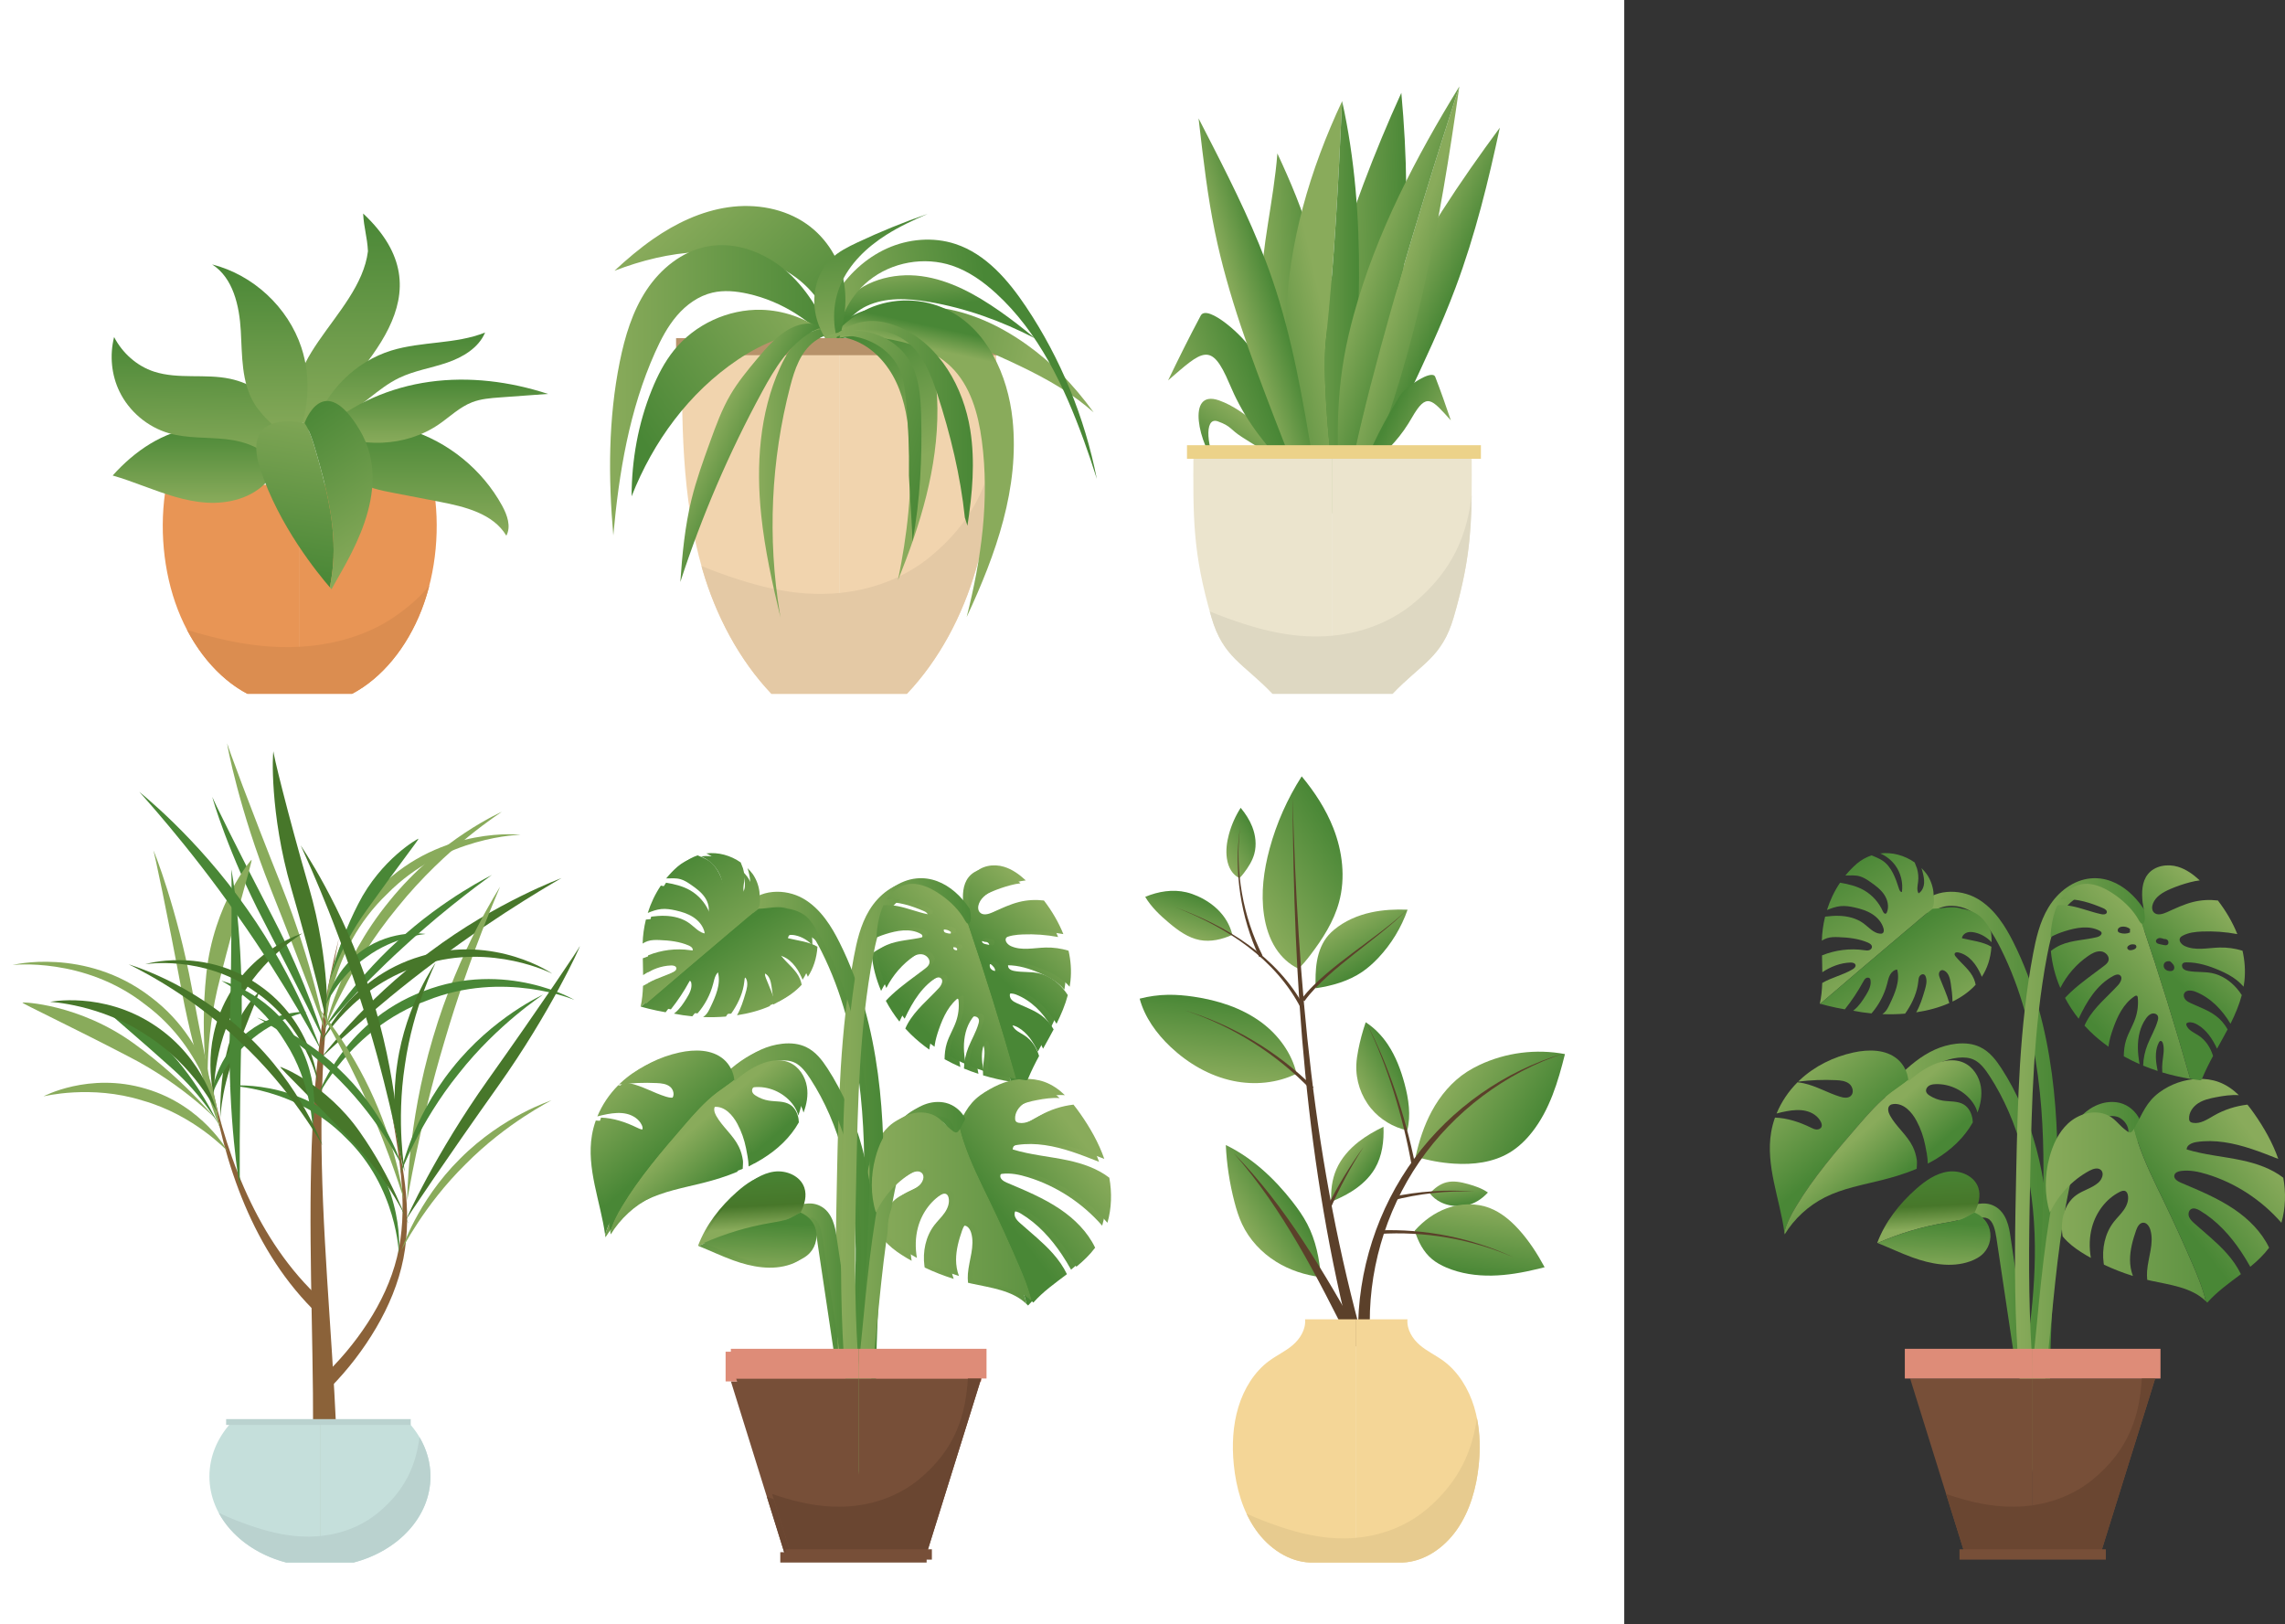<?xml version="1.0" encoding="UTF-8"?>
<svg id="_Layer_" data-name="&amp;lt;Layer&amp;gt;" xmlns="http://www.w3.org/2000/svg" xmlns:xlink="http://www.w3.org/1999/xlink" viewBox="0 0 3445.98 2449.5">
  <rect x="0" y="0" width="3445.98" height="2449.5" fill="#333333" stroke="none"/>
  <defs>
    <style>
      .cls-1 {
        fill: url(#linear-gradient-38);
      }

      .cls-1, .cls-2, .cls-3, .cls-4, .cls-5, .cls-6, .cls-7, .cls-8, .cls-9, .cls-10, .cls-11, .cls-12, .cls-13, .cls-14, .cls-15, .cls-16, .cls-17, .cls-18, .cls-19, .cls-20, .cls-21, .cls-22, .cls-23, .cls-24, .cls-25, .cls-26, .cls-27, .cls-28, .cls-29, .cls-30, .cls-31, .cls-32, .cls-33, .cls-34, .cls-35, .cls-36, .cls-37, .cls-38, .cls-39, .cls-40, .cls-41, .cls-42, .cls-43, .cls-44, .cls-45, .cls-46, .cls-47, .cls-48, .cls-49, .cls-50, .cls-51, .cls-52, .cls-53, .cls-54, .cls-55, .cls-56, .cls-57, .cls-58, .cls-59, .cls-60, .cls-61, .cls-62, .cls-63, .cls-64, .cls-65, .cls-66, .cls-67, .cls-68, .cls-69, .cls-70, .cls-71, .cls-72, .cls-73, .cls-74, .cls-75, .cls-76, .cls-77, .cls-78, .cls-79, .cls-80, .cls-81, .cls-82, .cls-83, .cls-84, .cls-85, .cls-86, .cls-87, .cls-88, .cls-89, .cls-90, .cls-91, .cls-92, .cls-93, .cls-94, .cls-95, .cls-96, .cls-97, .cls-98, .cls-99, .cls-100, .cls-101, .cls-102, .cls-103, .cls-104, .cls-105, .cls-106, .cls-107, .cls-108, .cls-109, .cls-110, .cls-111, .cls-112, .cls-113 {
        stroke-width: 0px;
      }

      .cls-2 {
        fill: url(#linear-gradient-12);
      }

      .cls-3 {
        fill: url(#linear-gradient-17);
      }

      .cls-4 {
        fill: url(#linear-gradient-88);
      }

      .cls-5 {
        fill: url(#linear-gradient-19);
      }

      .cls-6 {
        fill: url(#linear-gradient-33);
      }

      .cls-7 {
        fill: url(#linear-gradient);
      }

      .cls-8 {
        fill: url(#linear-gradient-62);
      }

      .cls-9 {
        fill: url(#linear-gradient-92);
      }

      .cls-10 {
        fill: #5b402a;
      }

      .cls-11 {
        fill: #e89555;
      }

      .cls-12 {
        fill: #ded8c2;
      }

      .cls-13 {
        fill: url(#linear-gradient-67);
      }

      .cls-14 {
        fill: url(#linear-gradient-57);
      }

      .cls-15 {
        fill: #f1d4ae;
      }

      .cls-16 {
        fill: url(#linear-gradient-21);
      }

      .cls-17 {
        fill: #774f38;
      }

      .cls-18 {
        fill: url(#linear-gradient-6);
      }

      .cls-19 {
        fill: #f4d697;
      }

      .cls-20 {
        fill: #8b6239;
      }

      .cls-21 {
        fill: url(#linear-gradient-76);
      }

      .cls-22 {
        fill: url(#linear-gradient-42);
      }

      .cls-23 {
        fill: #e7cb8f;
      }

      .cls-24 {
        fill: url(#linear-gradient-15);
      }

      .cls-25 {
        fill: url(#linear-gradient-11);
      }

      .cls-26 {
        fill: #89ab5b;
      }

      .cls-27 {
        fill: url(#linear-gradient-81);
      }

      .cls-28 {
        fill: #c5dfdb;
      }

      .cls-29 {
        fill: url(#linear-gradient-73);
      }

      .cls-30 {
        fill: url(#linear-gradient-91);
      }

      .cls-31 {
        fill: url(#linear-gradient-5);
      }

      .cls-32 {
        fill: url(#linear-gradient-31);
      }

      .cls-33 {
        fill: url(#linear-gradient-71);
      }

      .cls-34 {
        fill: url(#linear-gradient-58);
      }

      .cls-35 {
        fill: url(#linear-gradient-63);
      }

      .cls-36 {
        fill: url(#linear-gradient-34);
      }

      .cls-37 {
        fill: #ecd289;
      }

      .cls-38 {
        fill: url(#linear-gradient-41);
      }

      .cls-39 {
        fill: url(#linear-gradient-89);
      }

      .cls-40 {
        fill: #ebe4cd;
      }

      .cls-41 {
        fill: url(#linear-gradient-40);
      }

      .cls-42 {
        fill: url(#linear-gradient-66);
      }

      .cls-43 {
        fill: url(#linear-gradient-13);
      }

      .cls-44 {
        fill: url(#linear-gradient-23);
      }

      .cls-45 {
        fill: #db8d50;
      }

      .cls-46 {
        fill: url(#linear-gradient-25);
      }

      .cls-47 {
        fill: url(#linear-gradient-43);
      }

      .cls-48 {
        fill: url(#linear-gradient-16);
      }

      .cls-49 {
        fill: url(#linear-gradient-22);
      }

      .cls-50 {
        fill: url(#linear-gradient-54);
      }

      .cls-51 {
        fill: url(#linear-gradient-55);
      }

      .cls-52 {
        fill: #fff;
      }

      .cls-53 {
        fill: url(#linear-gradient-35);
      }

      .cls-54 {
        fill: url(#linear-gradient-50);
      }

      .cls-55 {
        fill: #bad2cf;
      }

      .cls-56 {
        fill: url(#linear-gradient-32);
      }

      .cls-57 {
        fill: url(#linear-gradient-60);
      }

      .cls-58 {
        fill: url(#linear-gradient-59);
      }

      .cls-59 {
        fill: url(#linear-gradient-20);
      }

      .cls-60 {
        fill: #47772a;
      }

      .cls-61 {
        fill: url(#linear-gradient-14);
      }

      .cls-62 {
        fill: url(#linear-gradient-2);
      }

      .cls-63 {
        fill: url(#linear-gradient-52);
      }

      .cls-64 {
        fill: url(#linear-gradient-45);
      }

      .cls-65 {
        fill: #e4c9a5;
      }

      .cls-66 {
        fill: #b7926a;
      }

      .cls-67 {
        fill: url(#linear-gradient-7);
      }

      .cls-68 {
        fill: url(#linear-gradient-39);
      }

      .cls-69 {
        fill: url(#linear-gradient-3);
      }

      .cls-70 {
        fill: url(#linear-gradient-77);
      }

      .cls-71 {
        fill: url(#linear-gradient-69);
      }

      .cls-72 {
        fill: #498736;
      }

      .cls-73 {
        fill: url(#linear-gradient-9);
      }

      .cls-74 {
        fill: url(#linear-gradient-27);
      }

      .cls-75 {
        fill: url(#linear-gradient-82);
      }

      .cls-76 {
        fill: url(#linear-gradient-83);
      }

      .cls-77 {
        fill: url(#linear-gradient-53);
      }

      .cls-78 {
        fill: url(#linear-gradient-90);
      }

      .cls-79 {
        fill: url(#linear-gradient-85);
      }

      .cls-80 {
        fill: url(#linear-gradient-65);
      }

      .cls-81 {
        fill: url(#linear-gradient-36);
      }

      .cls-82 {
        fill: url(#linear-gradient-48);
      }

      .cls-83 {
        fill: url(#linear-gradient-49);
      }

      .cls-84 {
        fill: url(#linear-gradient-8);
      }

      .cls-85 {
        fill: url(#linear-gradient-47);
      }

      .cls-86 {
        fill: url(#linear-gradient-24);
      }

      .cls-87 {
        fill: url(#linear-gradient-26);
      }

      .cls-88 {
        fill: url(#linear-gradient-61);
      }

      .cls-89 {
        fill: #de8c78;
      }

      .cls-90 {
        fill: url(#linear-gradient-18);
      }

      .cls-91 {
        fill: url(#linear-gradient-51);
      }

      .cls-92 {
        fill: url(#linear-gradient-30);
      }

      .cls-93 {
        fill: url(#linear-gradient-44);
      }

      .cls-94 {
        fill: url(#linear-gradient-84);
      }

      .cls-95 {
        fill: url(#linear-gradient-68);
      }

      .cls-96 {
        fill: url(#linear-gradient-72);
      }

      .cls-97 {
        fill: url(#linear-gradient-29);
      }

      .cls-98 {
        fill: url(#linear-gradient-46);
      }

      .cls-99 {
        fill: #6a4631;
      }

      .cls-100 {
        fill: url(#linear-gradient-64);
      }

      .cls-101 {
        fill: url(#linear-gradient-28);
      }

      .cls-102 {
        fill: url(#linear-gradient-56);
      }

      .cls-103 {
        fill: url(#linear-gradient-10);
      }

      .cls-104 {
        fill: url(#linear-gradient-87);
      }

      .cls-105 {
        fill: url(#linear-gradient-70);
      }

      .cls-106 {
        fill: url(#linear-gradient-78);
      }

      .cls-107 {
        fill: url(#linear-gradient-86);
      }

      .cls-108 {
        fill: url(#linear-gradient-74);
      }

      .cls-109 {
        fill: url(#linear-gradient-4);
      }

      .cls-110 {
        fill: url(#linear-gradient-37);
      }

      .cls-111 {
        fill: url(#linear-gradient-80);
      }

      .cls-112 {
        fill: url(#linear-gradient-79);
      }

      .cls-113 {
        fill: url(#linear-gradient-75);
      }
    </style>
    <linearGradient id="linear-gradient" x1="300.6" y1="758.4" x2="300.6" y2="643.98" gradientUnits="userSpaceOnUse">
      <stop offset="0" stop-color="#89ab5b"/>
      <stop offset="1" stop-color="#498736"/>
    </linearGradient>
    <linearGradient id="linear-gradient-2" x1="294.89" y1="716.05" x2="294.89" y2="526.46" gradientTransform="translate(13.95 -20.2) rotate(.76)" xlink:href="#linear-gradient"/>
    <linearGradient id="linear-gradient-3" x1="524.89" y1="650.15" x2="524.89" y2="322.01" xlink:href="#linear-gradient"/>
    <linearGradient id="linear-gradient-4" x1="602.9" y1="643.63" x2="602.9" y2="501.54" xlink:href="#linear-gradient"/>
    <linearGradient id="linear-gradient-5" x1="391.88" y1="667.88" x2="391.88" y2="398.82" xlink:href="#linear-gradient"/>
    <linearGradient id="linear-gradient-6" x1="632.16" y1="807.96" x2="632.16" y2="637.74" xlink:href="#linear-gradient"/>
    <linearGradient id="linear-gradient-7" x1="657.09" y1="667.88" x2="657.09" y2="572.58" xlink:href="#linear-gradient"/>
    <linearGradient id="linear-gradient-8" x1="472.49" y1="588.67" x2="427.07" y2="872.24" xlink:href="#linear-gradient"/>
    <linearGradient id="linear-gradient-9" x1="573.95" y1="848.17" x2="430.33" y2="632.12" xlink:href="#linear-gradient"/>
    <linearGradient id="linear-gradient-10" x1="1170.94" y1="1934.32" x2="1280.03" y2="1934.32" xlink:href="#linear-gradient"/>
    <linearGradient id="linear-gradient-11" x1="1833.75" y1="598.31" x2="1742.8" y2="559.33" gradientTransform="translate(865.4 -52.85) rotate(64.03)" gradientUnits="userSpaceOnUse">
      <stop offset="0" stop-color="#89ab5b"/>
      <stop offset=".35" stop-color="#47772a"/>
      <stop offset="1" stop-color="#498736"/>
    </linearGradient>
    <linearGradient id="linear-gradient-12" x1="1765.08" y1="525.61" x2="1906.27" y2="525.61" gradientTransform="translate(865.4 -52.85) rotate(64.03)" xlink:href="#linear-gradient"/>
    <linearGradient id="linear-gradient-13" x1="1895.95" y1="621.52" x2="1829.74" y2="586.79" gradientTransform="translate(865.4 -52.85) rotate(64.03)" xlink:href="#linear-gradient"/>
    <linearGradient id="linear-gradient-14" x1="1060.17" y1="1868.23" x2="1311.7" y2="1868.23" xlink:href="#linear-gradient"/>
    <linearGradient id="linear-gradient-15" x1="914.34" y1="1635.03" x2="1003.85" y2="1738.76" xlink:href="#linear-gradient"/>
    <linearGradient id="linear-gradient-16" x1="1030.19" y1="1712.61" x2="1087.07" y2="1779.53" xlink:href="#linear-gradient"/>
    <linearGradient id="linear-gradient-17" x1="1115.85" y1="1774.87" x2="1324.67" y2="1774.87" xlink:href="#linear-gradient"/>
    <linearGradient id="linear-gradient-18" x1="1081.47" y1="1476.29" x2="983.35" y2="1318.58" xlink:href="#linear-gradient"/>
    <linearGradient id="linear-gradient-19" x1="1156.6" y1="1562.86" x2="1070.81" y2="1423.13" xlink:href="#linear-gradient"/>
    <linearGradient id="linear-gradient-20" x1="1267.87" y1="1932.55" x2="1452.77" y2="1932.55" xlink:href="#linear-gradient"/>
    <linearGradient id="linear-gradient-21" x1="1306.85" y1="1824.52" x2="1667.63" y2="1824.52" xlink:href="#linear-gradient"/>
    <linearGradient id="linear-gradient-22" x1="1624.94" y1="1725" x2="1494.79" y2="1825.54" xlink:href="#linear-gradient"/>
    <linearGradient id="linear-gradient-23" x1="1260.47" y1="1798.64" x2="1468.28" y2="1798.64" xlink:href="#linear-gradient"/>
    <linearGradient id="linear-gradient-24" x1="1490.11" y1="1438.3" x2="1372.97" y2="1543.05" xlink:href="#linear-gradient"/>
    <linearGradient id="linear-gradient-25" x1="1586.72" y1="1387.48" x2="1499.95" y2="1479.21" xlink:href="#linear-gradient"/>
    <linearGradient id="linear-gradient-26" x1="1178.85" y1="1929.92" x2="1287.93" y2="1929.92" xlink:href="#linear-gradient"/>
    <linearGradient id="linear-gradient-27" x1="1833.27" y1="589.27" x2="1742.32" y2="550.29" xlink:href="#linear-gradient-11"/>
    <linearGradient id="linear-gradient-28" x1="1764.6" y1="516.57" x2="1905.78" y2="516.57" gradientTransform="translate(865.4 -52.85) rotate(64.03)" xlink:href="#linear-gradient"/>
    <linearGradient id="linear-gradient-29" x1="1895.46" y1="612.49" x2="1829.25" y2="577.76" gradientTransform="translate(865.4 -52.85) rotate(64.03)" xlink:href="#linear-gradient"/>
    <linearGradient id="linear-gradient-30" x1="1068.08" y1="1863.83" x2="1319.6" y2="1863.83" xlink:href="#linear-gradient"/>
    <linearGradient id="linear-gradient-31" x1="922.25" y1="1630.64" x2="1011.76" y2="1734.37" xlink:href="#linear-gradient"/>
    <linearGradient id="linear-gradient-32" x1="1038.1" y1="1708.21" x2="1094.98" y2="1775.14" xlink:href="#linear-gradient"/>
    <linearGradient id="linear-gradient-33" x1="1123.76" y1="1770.47" x2="1332.58" y2="1770.47" xlink:href="#linear-gradient"/>
    <linearGradient id="linear-gradient-34" x1="1089.38" y1="1471.9" x2="991.26" y2="1314.18" xlink:href="#linear-gradient"/>
    <linearGradient id="linear-gradient-35" x1="1164.51" y1="1558.46" x2="1078.72" y2="1418.73" xlink:href="#linear-gradient"/>
    <linearGradient id="linear-gradient-36" x1="1275.78" y1="1928.16" x2="1460.68" y2="1928.16" xlink:href="#linear-gradient"/>
    <linearGradient id="linear-gradient-37" x1="1314.76" y1="1820.13" x2="1675.54" y2="1820.13" xlink:href="#linear-gradient"/>
    <linearGradient id="linear-gradient-38" x1="1632.85" y1="1720.61" x2="1502.7" y2="1821.15" xlink:href="#linear-gradient"/>
    <linearGradient id="linear-gradient-39" x1="1268.38" y1="1794.25" x2="1476.19" y2="1794.25" xlink:href="#linear-gradient"/>
    <linearGradient id="linear-gradient-40" x1="1498.02" y1="1433.91" x2="1380.88" y2="1538.65" xlink:href="#linear-gradient"/>
    <linearGradient id="linear-gradient-41" x1="1594.63" y1="1383.09" x2="1507.86" y2="1474.82" xlink:href="#linear-gradient"/>
    <linearGradient id="linear-gradient-42" x1="2949.29" y1="1929.92" x2="3058.38" y2="1929.92" xlink:href="#linear-gradient"/>
    <linearGradient id="linear-gradient-43" x1="2608.58" y1="-1002.42" x2="2517.63" y2="-1041.4" xlink:href="#linear-gradient-11"/>
    <linearGradient id="linear-gradient-44" x1="2539.91" y1="-1075.12" x2="2681.09" y2="-1075.12" gradientTransform="translate(865.4 -52.85) rotate(64.03)" xlink:href="#linear-gradient"/>
    <linearGradient id="linear-gradient-45" x1="2670.77" y1="-979.21" x2="2604.56" y2="-1013.94" gradientTransform="translate(865.4 -52.85) rotate(64.03)" xlink:href="#linear-gradient"/>
    <linearGradient id="linear-gradient-46" x1="2838.52" y1="1863.83" x2="3090.05" y2="1863.83" xlink:href="#linear-gradient"/>
    <linearGradient id="linear-gradient-47" x1="2692.69" y1="1630.64" x2="2782.2" y2="1734.37" xlink:href="#linear-gradient"/>
    <linearGradient id="linear-gradient-48" x1="2808.54" y1="1708.21" x2="2865.43" y2="1775.14" xlink:href="#linear-gradient"/>
    <linearGradient id="linear-gradient-49" x1="2894.21" y1="1770.47" x2="3103.02" y2="1770.47" xlink:href="#linear-gradient"/>
    <linearGradient id="linear-gradient-50" x1="2859.82" y1="1471.9" x2="2761.7" y2="1314.18" xlink:href="#linear-gradient"/>
    <linearGradient id="linear-gradient-51" x1="2934.96" y1="1558.46" x2="2849.17" y2="1418.73" xlink:href="#linear-gradient"/>
    <linearGradient id="linear-gradient-52" x1="3046.22" y1="1928.16" x2="3231.12" y2="1928.16" xlink:href="#linear-gradient"/>
    <linearGradient id="linear-gradient-53" x1="3085.2" y1="1820.13" x2="3445.98" y2="1820.13" xlink:href="#linear-gradient"/>
    <linearGradient id="linear-gradient-54" x1="3403.3" y1="1720.61" x2="3273.14" y2="1821.15" xlink:href="#linear-gradient"/>
    <linearGradient id="linear-gradient-55" x1="3038.82" y1="1794.25" x2="3246.63" y2="1794.25" xlink:href="#linear-gradient"/>
    <linearGradient id="linear-gradient-56" x1="3268.46" y1="1433.91" x2="3151.32" y2="1538.65" xlink:href="#linear-gradient"/>
    <linearGradient id="linear-gradient-57" x1="3365.08" y1="1383.09" x2="3278.3" y2="1474.82" xlink:href="#linear-gradient"/>
    <linearGradient id="linear-gradient-58" x1="2015.28" y1="471.12" x2="2147.89" y2="471.12" gradientTransform="translate(-14.6 -83.43) rotate(1.94)" xlink:href="#linear-gradient"/>
    <linearGradient id="linear-gradient-59" x1="1864.48" y1="494.09" x2="1966.07" y2="494.09" gradientTransform="translate(18.58 101.28) rotate(-2.55)" xlink:href="#linear-gradient"/>
    <linearGradient id="linear-gradient-60" x1="2490.66" y1="606.29" x2="2574.33" y2="606.29" gradientTransform="translate(60.85 -1095.25) rotate(24.02)" xlink:href="#linear-gradient"/>
    <linearGradient id="linear-gradient-61" x1="1781.45" y1="1469.34" x2="1869.77" y2="1469.34" gradientTransform="translate(1657.84 -1663.89) rotate(123.75) scale(1 -1)" xlink:href="#linear-gradient"/>
    <linearGradient id="linear-gradient-62" x1="1997" y1="476.1" x2="1865.46" y2="505.56" xlink:href="#linear-gradient"/>
    <linearGradient id="linear-gradient-63" x1="1939.24" y1="470.68" x2="2049.53" y2="470.68" xlink:href="#linear-gradient"/>
    <linearGradient id="linear-gradient-64" x1="1869.78" y1="607.73" x2="2037.06" y2="607.73" gradientTransform="translate(1227.32 -495.58) rotate(19.51) scale(.61 1)" xlink:href="#linear-gradient"/>
    <linearGradient id="linear-gradient-65" x1="1771.09" y1="607.73" x2="1938.36" y2="607.73" gradientTransform="translate(1227.32 -495.58) rotate(19.51) scale(.61 1)" xlink:href="#linear-gradient"/>
    <linearGradient id="linear-gradient-66" x1="1625.65" y1="818.21" x2="1854.95" y2="818.21" gradientTransform="translate(571.97 179.1) rotate(-18.74) scale(.61 1)" xlink:href="#linear-gradient"/>
    <linearGradient id="linear-gradient-67" x1="821.24" y1="630.17" x2="967.16" y2="630.17" gradientTransform="translate(2899.43 321.54) rotate(-154.24) scale(.61 -1)" xlink:href="#linear-gradient"/>
    <linearGradient id="linear-gradient-68" x1="1613.53" y1="383.5" x2="1680.76" y2="383.5" gradientTransform="translate(215.59 586.5) rotate(-16.5)" xlink:href="#linear-gradient"/>
    <linearGradient id="linear-gradient-69" x1="2135.44" y1="1213.2" x2="2174.47" y2="1213.2" gradientTransform="translate(3096.61 -504.89) rotate(81.87)" xlink:href="#linear-gradient"/>
    <linearGradient id="linear-gradient-70" x1="1528.78" y1="1875.15" x2="1592.66" y2="1875.15" gradientTransform="translate(-444.84 2351.2) rotate(-73.69)" xlink:href="#linear-gradient"/>
    <linearGradient id="linear-gradient-71" x1="2030.68" y1="1125.6" x2="2135.78" y2="1125.6" gradientTransform="translate(3630.96 -40.43) rotate(97.79)" xlink:href="#linear-gradient"/>
    <linearGradient id="linear-gradient-72" x1="2118.76" y1="1624.49" x2="2167.61" y2="1624.49" gradientTransform="translate(1266.81 -816.67) rotate(35.95)" xlink:href="#linear-gradient"/>
    <linearGradient id="linear-gradient-73" x1="1754.29" y1="1570.33" x2="1930.6" y2="1570.33" gradientTransform="translate(-443.45 1001.43) rotate(-32.91)" xlink:href="#linear-gradient"/>
    <linearGradient id="linear-gradient-74" x1="1761.52" y1="1483.75" x2="1825.95" y2="1483.75" gradientTransform="translate(-443.45 1001.43) rotate(-32.91)" xlink:href="#linear-gradient"/>
    <linearGradient id="linear-gradient-75" x1="1444" y1="1677.27" x2="1564.06" y2="1677.27" gradientTransform="translate(-3.77 2867.5) rotate(-83.35)" xlink:href="#linear-gradient"/>
    <linearGradient id="linear-gradient-76" x1="1679.23" y1="1989.68" x2="1764.12" y2="1989.68" gradientTransform="translate(-599.52 1049.76) rotate(-31.85)" xlink:href="#linear-gradient"/>
    <linearGradient id="linear-gradient-77" x1="1842.27" y1="1229.52" x2="1921.21" y2="1229.52" gradientTransform="translate(2241.9 -815.43) rotate(61.75)" xlink:href="#linear-gradient"/>
    <linearGradient id="linear-gradient-78" x1="1909.05" y1="1726.57" x2="1979.53" y2="1726.57" gradientTransform="translate(-448.7 1030.79) rotate(-28.33)" xlink:href="#linear-gradient"/>
    <linearGradient id="linear-gradient-79" x1="2183.13" y1="1383.93" x2="2329.54" y2="1383.93" gradientTransform="translate(1070.6 -701.08) rotate(32.02)" xlink:href="#linear-gradient"/>
    <linearGradient id="linear-gradient-80" x1="1551.39" y1="546.7" x2="1267.5" y2="485.61" xlink:href="#linear-gradient"/>
    <linearGradient id="linear-gradient-81" x1="1285.94" y1="416.63" x2="1302.11" y2="480.72" gradientTransform="translate(172.19 -178.51) rotate(7.27)" xlink:href="#linear-gradient"/>
    <linearGradient id="linear-gradient-82" x1="1374.12" y1="696.38" x2="1285.48" y2="508.91" xlink:href="#linear-gradient"/>
    <linearGradient id="linear-gradient-83" x1="1172.84" y1="614.49" x2="1411.8" y2="548.61" gradientTransform="translate(172.19 -178.51) rotate(7.27)" xlink:href="#linear-gradient"/>
    <linearGradient id="linear-gradient-84" x1="1407.76" y1="527.52" x2="1414.95" y2="493.98" xlink:href="#linear-gradient"/>
    <linearGradient id="linear-gradient-85" x1="455.95" y1="856.05" x2="772.8" y2="856.05" gradientTransform="translate(1324.76 -602.77) rotate(46.3)" xlink:href="#linear-gradient"/>
    <linearGradient id="linear-gradient-86" x1="920.02" y1="588.61" x2="1260.72" y2="588.61" xlink:href="#linear-gradient"/>
    <linearGradient id="linear-gradient-87" x1="1612.04" y1="489.08" x2="1283.84" y2="527.41" gradientTransform="translate(-422.73 776.9) rotate(-27.53)" xlink:href="#linear-gradient"/>
    <linearGradient id="linear-gradient-88" x1="1144.69" y1="713.37" x2="1272.15" y2="713.37" xlink:href="#linear-gradient"/>
    <linearGradient id="linear-gradient-89" x1="784.37" y1="890.71" x2="863.45" y2="890.71" gradientTransform="translate(767.28 -492.31) rotate(26.53)" xlink:href="#linear-gradient"/>
    <linearGradient id="linear-gradient-90" x1="2175.57" y1="1078.32" x2="2367.89" y2="1078.32" gradientTransform="translate(374.28 2755.74) rotate(-93.41)" xlink:href="#linear-gradient"/>
    <linearGradient id="linear-gradient-91" x1="1027.21" y1="745.7" x2="1238.88" y2="745.7" gradientTransform="translate(440.05 -385.96) rotate(16.48)" xlink:href="#linear-gradient"/>
    <linearGradient id="linear-gradient-92" x1="1247.26" y1="638.51" x2="1467.18" y2="638.51" xlink:href="#linear-gradient"/>
  </defs>
  <rect class="cls-52" width="2449.5" height="2449.5"/>
  <g>
    <g>
      <path class="cls-11" d="m452.03,731.14v315.29h79c44.62-23.52,82.56-69.41,104.78-126.74,22.22-57.33,28.54-125.61,17.44-188.56h-201.22Z"/>
      <path class="cls-11" d="m452.03,731.14v315.29h-79.01c-44.62-23.52-82.56-69.41-104.78-126.74-22.22-57.33-28.53-125.61-17.43-188.56h201.22Z"/>
      <path class="cls-45" d="m452.05,975.5h0c-5.19.29-10.48.48-15.9.54-45.48.48-87.47-7.84-123.07-17.21-10.64-2.8-20.98-5.72-31.01-8.75,22.61,43.05,54.57,77.15,90.98,96.35h158c44.62-23.52,82.56-69.41,104.78-126.74,4.54-11.7,8.4-23.87,11.6-36.35-13.85,16.85-31.97,33.27-55.71,49.08-29.4,19.57-76.29,39.56-139.66,43.08Z"/>
    </g>
    <g>
      <path class="cls-7" d="m216.8,733.19c30.91,11.43,62.36,23.02,95.26,24.96,32.9,1.94,68.05-7.17,90.26-31.51,13.82-15.14,21.54-34.71,28.97-53.82-43.72-16.4-89.47-33.07-135.87-27.88-49.1,5.49-92.3,35.2-125.5,72.25,15.84,4.54,31.44,10.28,46.88,16Z"/>
      <path class="cls-62" d="m390.96,589.72c-13.29-8.78-28.24-15.04-43.81-18.37-37.71-8.05-78.11,1.06-114.79-10.83-25.98-8.43-47.69-27.97-60.29-52.14-6.85,27.24-4.15,56.89,8.13,82.19,14.64,30.15,42.48,53.59,74.68,62.89,27.75,8.01,57.31,5.78,86.02,8.96,28.71,3.18,59.37,13.83,73.95,38.77,16.53-14.52,21.7-39.35,15.83-60.55-5.87-21.2-21.36-38.8-39.72-50.92Z"/>
      <path class="cls-69" d="m547.65,322.01c1.1,21.98,6.15,34.95,7.25,56.93-12.29,99.88-156.84,172.56-90.85,271.22,83.49-97.68,214.04-206.21,83.6-328.14Z"/>
      <path class="cls-109" d="m474.21,643.63c13.51-3.21,26.74-7.32,39.14-13.52,32-16,56.39-44.61,88.62-60.13,22.73-10.94,48.15-14.79,72.03-22.92,23.88-8.13,47.8-22.28,57.59-45.53-44.67,17.89-95.41,13-141.39,27.16-54.09,16.67-98.67,61.1-115.99,114.93Z"/>
      <path class="cls-31" d="m454.46,523.94c-20.15-60.62-72.63-109.42-134.56-125.12,31.78,20.37,41.05,62.31,43.24,99.99,2.19,37.68.75,77.87,20.47,110.05,12.97,21.17,39.48,43.87,61.05,59.02,21.19-44.45,25.36-97.12,9.79-143.94Z"/>
      <path class="cls-18" d="m757.29,762.81c-29.81-54.52-81.54-96.65-140.96-114.8-38.38-11.72-79.68-13.3-118.99-5.29,5.31,31.95,15.79,65,42.29,82.83,15.3,10.29,33.96,14.01,52.07,17.5,23.72,4.58,47.45,9.16,71.18,13.74,38.17,7.37,80.84,17.77,100.72,51.17,7.5-13.98,1.3-31.23-6.31-45.15Z"/>
      <path class="cls-67" d="m647.74,575.9c-58.78,8.17-115.78,32.4-159.98,71.96,53.7,28.89,123.91,26.78,174.38-8.06,16.42-11.33,31.07-25.79,49.66-33.03,13.42-5.22,28.02-6.32,42.38-7.37,24.08-1.75,48.16-3.51,72.24-5.27-57.39-18.78-118.87-26.53-178.68-18.23Z"/>
      <path class="cls-84" d="m475.01,676.09c-3.88-13.22-8.25-26.94-15.86-38.19-4.83-1.08-96.13-20.5-66.89,68.94,28.37,86.8,88.24,159.33,105.18,178.98,2.16-11.15,3.82-22.38,4.76-33.75,4.87-59.51-10.37-118.69-27.19-175.98Z"/>
      <path class="cls-73" d="m542.45,648.55c-54.8-91.85-83.07-10.6-83.07-10.6,0,0-.1-.02-.23-.05,7.6,11.25,11.97,24.97,15.86,38.19,16.82,57.29,32.06,116.47,27.19,175.98-.93,11.37-2.6,22.6-4.76,33.75.98,1.15,1.88,2.18,2.57,2.96,21.2-40.63,97.25-148.38,42.44-240.23Z"/>
    </g>
  </g>
  <g>
    <g>
      <g>
        <path class="cls-103" d="m1259,2049.14l-26.55-177.53c-1.84-12.3-4.83-25.41-13.1-29.42-7.1-3.45-16.4.04-27.17,4.08-5.24,1.97-10.66,4-16.27,5.35l-4.97-20.66c4.34-1.05,8.93-2.77,13.78-4.59,13.41-5.04,28.61-10.74,43.92-3.31,19.46,9.45,23.1,33.73,24.84,45.4l26.55,177.53-21.03,3.15Z"/>
        <g>
          <path class="cls-25" d="m1199.04,1833.21c.23-.11.46-.22.69-.32,5.75-12.09,9.52-24.99,5.34-37.31-5.97-17.6-27.04-26.55-45.46-24.06-18.42,2.49-34.4,13.8-48.33,26.11-25.27,22.34-46.79,49.81-58.56,81.3.2.08.39.16.58.24,32.07-14.12,65.86-24.33,100.4-30.24,8.99-1.54,18.12-2.81,26.67-5.99,5.64-2.1,12.35-6.71,18.67-9.74Z"/>
          <path class="cls-2" d="m1199.49,1833.37c.08-.16.15-.32.23-.49-.23.1-.46.21-.69.32.15.06.31.1.46.17Z"/>
          <path class="cls-43" d="m1213.32,1894.21c9.79-10.4,12.86-26.61,7.55-39.86-3.83-9.54-11.86-17.17-21.37-20.98-.15-.06-.3-.11-.46-.17-6.33,3.03-13.04,7.64-18.67,9.74-8.55,3.18-17.68,4.45-26.67,5.99-34.54,5.9-68.33,16.11-100.4,30.24,17.57,7.12,34.78,15.32,52.61,21.79,27.71,10.04,58.66,15.76,86.48,5.99,7.78-2.73,15.28-6.73,20.94-12.73Z"/>
        </g>
      </g>
      <g>
        <path class="cls-61" d="m1279.28,2158.39l-20.91-3.82c16.14-88.37,32.83-179.76,32.04-270.76-.87-100.45-24.48-189.15-68.28-256.51-6.53-10.04-13.91-19.96-23.65-24.56-6.45-3.05-14.57-4.07-24.15-3.03-38.55,4.18-68.41,35.17-98.13,69.33l-16.04-13.96c31.3-35.96,65.72-71.5,111.87-76.5,13.52-1.46,25.47.2,35.51,4.94,14.53,6.86,24.16,19.53,32.4,32.19,46.01,70.77,70.81,163.41,71.72,267.92.8,93.02-16.07,185.42-32.39,274.77Z"/>
        <g>
          <path class="cls-24" d="m1023.31,1702.8c15.63-18.09,31.46-36.28,50.51-50.72,8.31-6.3,17.48-12.23,25.7-18.86-1.24-11.91-7-23.36-16.1-31.17-17.67-15.16-43.79-15.21-66.54-10.25-29.89,6.51-58.36,20.44-80.72,41.33-.92.85-1.8,1.74-2.69,2.62,18.87-2.35,37.92-3.14,56.92-2.22,7.08.34,14.63,1.09,20.15,5.54,5.52,4.45,7.46,13.93,2.03,18.49-4.32,3.63-10.78,2.55-16.17.88-18.47-5.72-35.46-15.98-54.35-20.13-3.18-.7-6.4-1.21-9.63-1.54-13.43,13.46-24.3,29.54-31.54,47.07,5.02-1.35,10.07-2.57,15.18-3.48,9.59-1.71,19.53-2.65,29.02-.43,9.49,2.21,18.53,8,22.72,16.79,1.07,2.25,1.81,4.9.88,7.21-1.15,2.85-4.55,4.23-7.61,4.04-3.06-.2-5.89-1.62-8.65-2.97-16.9-8.23-35.16-14.32-53.92-14.98-2.56,7.18-4.52,14.57-5.79,22.11-8.49,50.24,12.88,100.09,19.94,150.61,3.53-13.56,10.31-26.47,17.61-38.58,26.35-43.72,59.7-82.73,93.08-121.35Z"/>
          <path class="cls-48" d="m1209.01,1643.47c-2.46-15.33-11.83-30.01-26-36.33-17.15-7.64-37.39-2.01-53.87,6.97-10.66,5.81-20.53,13.03-29.39,21.33-.04-.74-.16-1.48-.24-2.23-8.21,6.63-17.38,12.56-25.7,18.86-19.05,14.44-34.88,32.63-50.51,50.72-33.38,38.62-66.73,77.63-93.08,121.35-7.29,12.11-14.07,25.02-17.61,38.58.16,1.15.35,2.3.5,3.45,14.55-23.74,35.81-43.32,60.67-55.87,26.89-13.58,57.07-18.77,86.28-26.14,17.71-4.47,35.31-9.84,52.12-16.94.12-4.45.73-9.49.29-12.56-1-7.16-2.96-14.17-6.12-20.69-8.52-17.51-24.94-30.04-34.39-47.06-2.71-4.89-4.47-11.84-.17-15.41,1.61-1.34,3.76-1.85,5.85-2.02,15.13-1.27,27.32,12.23,34.45,25.64,6.15,11.54,10.51,24.02,13.03,36.85,1.29,6.61,3.71,17.76,3.87,27.34,4.36-2.25,8.69-4.6,12.89-7.16,22.37-13.63,42.2-32.19,54.96-54.96-.1-1.8-.23-3.6-.52-5.38-1.38-8.41-5.51-16.74-12.7-21.3-9.29-5.88-21.23-4.37-32.08-6.12-6.97-1.12-13.71-3.68-19.66-7.48-2.28-1.45-4.58-3.27-5.34-5.86-.99-3.36,1.04-7.05,3.98-8.96,2.93-1.91,6.56-2.38,10.07-2.52,21.99-.91,44.1,10.16,56.57,28.29,3.05,4.44,5.5,9.35,6.71,14.57,4.8-12.44,7.25-25.89,5.14-38.99Z"/>
        </g>
      </g>
      <g>
        <path class="cls-3" d="m1296.46,2200.33c-8.35-90.27-3.49-182.06,1.21-270.82,2.07-39.14,4.21-79.61,5.18-119.32,2.68-109.83-2.13-251.68-63.72-374.8-10.66-21.31-24.51-44.78-46.41-57.33-18.35-10.52-46.54-11.09-60.09,6.33l-16.77-13.06c20.83-26.77,60.82-26.98,87.44-11.72,26.97,15.46,43.47,43.53,54.85,66.26,63.69,127.33,68.7,272.54,65.96,384.83-.98,40.01-3.13,80.63-5.21,119.92-4.66,88-9.47,179-1.27,267.74l-21.17,1.96Z"/>
        <g>
          <path class="cls-90" d="m1112.12,1394.69c6.1-5.16,12.2-10.33,18.44-15.31,1.87-1.49,3.8-2.91,5.69-4.36-.38,0-.77.04-1.15.04,5.04-7.55,2.52-17.63,2.29-25.73-1.21-9.47-4.63-18.62-10.02-26.48-2.45-3.27-5.12-6.31-7.98-9.12.81,2.42,1.39,4.4,1.59,5.23,1.41,5.82,2.83,11.76,2.35,17.72-.48,5.97-3.19,12.08-8.34,15.14-3.08-5.09-1.4-11.56-.67-17.47.84-6.83.22-13.85-1.75-20.44-.69-2.29-2.46-5.55-3.41-8.71-15.35-10.78-33.95-15.81-51.95-13.62,9,3.92,16.99,10.17,22.76,18.12,8.28,11.43,11.91,26.15,9.9,40.13-2.27.08-3.57-2.52-4.27-4.68-5.22-16.16-11.14-33.69-25.35-42.98-4.95-3.24-10.63-5.28-16.05-7.68-7.89,2.62-15.48,6.76-22.38,12.6-6.3,5.46-11.98,11.44-17.16,17.79.17,0,.35,0,.52,0,7.06-.1,14.26-.74,21.07,1.18,5.77,1.63,10.88,4.99,15.81,8.4,7.78,5.37,15.57,11.13,20.91,18.93,5.34,7.81,7.89,18.13,4.33,26.89-.33.81-.77,1.67-1.55,2.05-1.94.96-3.74-1.5-4.61-3.48-5.8-13.12-15.76-24.4-28.17-31.59-11.1-6.41-23.65-9.44-36.39-11.52-8.57,12.71-15.14,26.64-19.71,41.2,6.57-2.65,13.27-5.13,20.3-5.85,7.27-.74,14.6.44,21.73,2.04,9.15,2.06,18.27,4.87,26.18,9.92,7.91,5.05,14.56,12.54,17.07,21.58.7,2.54.83,5.8-1.36,7.27-1.1.74-2.52.81-3.85.7-9.87-.83-16.86-9.52-24.81-15.42-10.59-7.85-24.02-11.11-37.2-11.49-6.98-.2-13.93.36-20.85,1.25-2.94,11.88-4.59,24.04-4.94,36.21,2.43-1.53,4.98-2.85,7.72-3.74,5.67-1.85,11.77-1.8,17.73-1.57,15.02.58,30.28,2.25,44.06,8.24,2.91,1.27,6.18,3.4,6.08,6.57-.08,2.44-2.31,4.38-4.68,4.99-2.37.6-4.87.19-7.29-.15-21.32-3.02-43.42-.24-63.36,7.88.06,4.34.15,8.67.24,13.01.09,4.12.17,8.24.22,12.36,12.63-8.36,27.17-14.08,42.27-14.58,3.16-.11,7.2.7,7.82,3.8.54,2.7-2.03,4.95-4.39,6.38-14.24,8.63-31.85,12.3-45.84,20.63-.35,10.52-1.31,20.97-3.61,31.26.18.05.37.09.55.15,40.63-34.9,81.49-69.52,122.38-104.12,7.7-6.51,15.39-13.02,23.09-19.53Z"/>
          <path class="cls-5" d="m1188.01,1410.89c3.82-1.28,8-.9,11.93-.02,9.64,2.17,18.47,7.45,25.19,14.68.04-4.6-.15-9.37-.64-14.31-1.76-5.62-4.62-11-8.82-16.04-4.4-6.3-9.91-10.86-16.13-14.12-6.22-3.26-13.14-5.23-20.37-6.33-6.93-2.36-14.16-2.28-21.56-1.61-7.02.64-14.19,1.77-21.35,1.89-1.89,1.46-3.82,2.87-5.69,4.36-6.24,4.99-12.35,10.15-18.44,15.31-7.7,6.51-15.39,13.02-23.09,19.53-40.89,34.6-81.75,69.22-122.38,104.12,7.86,2.21,15.78,4.17,23.78,5.85,4.45.94,8.92,1.78,13.39,2.56,10.41-13.07,19.7-27.02,27.68-41.69,1.07-1.97,2.19-4.04,4.07-5.27,1.87-1.24,4.74-1.28,6.07.52.52.7.74,1.57.9,2.43,1.39,8.05-2.82,15.91-7.09,22.87-4.7,7.65-9.75,15.24-16.53,21.14-.82.72-1.66,1.4-2.52,2.06,8.75,1.78,18.03,3.16,27.62,4.07,11.12-12.82,19.31-28.2,23.56-44.64,1.18-4.56,2.09-9.26,4.34-13.4,2.24-4.14,6.15-7.73,10.84-8.13,4.59,17.7-3.48,35.94-11.36,52.44-2.18,4.56-4.44,9.24-8.19,12.64-.91.82-1.89,1.52-2.91,2.18,11.34.43,22.92.22,34.44-.75,1.04-1.49,2.07-3,3.06-4.53,8.59-13.26,15.14-28.15,16.77-43.87.28-2.76.46-5.66,1.92-8.02,1.46-2.36,4.74-3.88,7.09-2.41,1.26.78,1.96,2.21,2.42,3.62,2.13,6.55.17,13.65-1.78,20.25-3.33,11.28-6.93,22.95-12.78,33,17.58-2.66,34.62-7.21,49.93-13.99-3.59-12.79-9.28-24.87-14.09-37.25-.87-2.25-1.73-4.6-1.54-7.01.18-2.41,1.71-4.88,4.07-5.37,1.43-.3,2.92.16,4.2.85,6.43,3.44,8.37,11.6,9.48,18.8,1.41,9.13,2.54,18.47,2.71,27.73,13.43-6.54,25.36-14.9,34.91-25.36-.6-3.01-1.43-5.98-2.63-8.82-5.67-13.43-18.22-22.46-27.47-33.72-1.05-1.28-2.12-2.92-1.54-4.47.76-2.03,3.58-2.15,5.7-1.69,16.01,3.46,27,18.25,33.71,33.2.52,1.16,1,2.34,1.5,3.52,8.15-12.61,13.32-27.62,14.5-45.33-13.3-7.87-29.41-9.15-44.45-12.88.41-4.01,3.76-7.28,7.58-8.56Z"/>
        </g>
      </g>
      <g>
        <path class="cls-59" d="m1288.72,2198.69l-20.85-4.18c12.95-64.5,19.49-131.49,25.82-196.27,8.05-82.45,16.38-167.69,37.97-249.43,4.9-18.56,11.29-39.79,25.09-56.75,16.19-19.9,40.43-29.42,61.73-24.25,13.09,3.18,24.82,13.22,30.61,26.2,5.09,11.41,4.91,23.71-.48,33.73l-18.72-10.08c3.08-5.72,1.19-11.85-.21-15-3.12-6.99-9.48-12.57-16.21-14.2-15.22-3.68-31.17,5.88-40.22,17.01-11.13,13.68-16.49,31.58-21.03,48.75-21.15,80.08-29.39,164.46-37.36,246.07-6.38,65.31-12.97,132.85-26.13,198.39Z"/>
        <g>
          <path class="cls-16" d="m1484.8,1815.92c-14.07-29.14-28.79-58.14-38.95-88.86-2.21-6.68-4.18-13.46-5.89-20.3-4.75,8.08-6.69,7.12-15.21.08-8.71-7.2-14.25-15.96-25-20.7-20.06-8.86-43.57-1.77-59.17,12.6-14.61,13.46-23.14,32.35-28.28,51.53-7.21,26.91-7.59,56.7.74,82.98,12.7-26.52,33.68-49.14,59.6-63.1,5.46-2.94,12.78-5.32,17.36-1.13,5.42,4.95,1.66,14.24-3.86,19.09-9.73,8.55-23.25,11.45-33.69,19.12-15.27,11.22-21.83,31.38-21.29,50.32.11,3.88.53,7.72,1.1,11.53,2.14,2.59,4.37,5.1,6.8,7.48,8.37,8.17,18.16,14.75,28.2,20.73,2.51,1.49,5.06,2.9,7.61,4.33-2.64-15.35-2.41-31.14,1.65-46.14,6.06-22.45,21.01-42.84,41.76-53.35,2.8-1.42,6.24-2.64,8.95-1.06,1.92,1.12,2.89,3.36,3.37,5.53,1.73,7.86-1.45,16.05-6.04,22.66-4.59,6.6-10.56,12.13-15.46,18.52-13.19,17.21-17.81,40.09-14.96,61.58.11.82.3,1.63.43,2.44,14.14,6.71,28.75,12.43,43.7,17.06-2.94-7.74-4.36-16.15-4.35-24.45.02-15.03,4.12-29.76,9.03-43.97,1.86-5.38,5.05-11.66,10.74-11.91,5.5-.24,9.3,5.48,10.87,10.75,5.97,20.07-3.3,41.18-4.9,62.06-.34,4.45-.21,8.91.18,13.35,1.65.39,3.29.83,4.95,1.19,29.35,6.44,62.02,10.14,83.28,30.93-4.07-18.19-11.33-35.91-18.71-53.11-14.13-32.91-28.99-65.51-44.56-97.76Z"/>
          <path class="cls-49" d="m1665.04,1780.69c-17.73-13.73-40.15-21.44-62.33-26.19-27.74-5.95-56.32-8.14-83.43-16.51.09-6.78,8.24-10.13,14.94-11.14,27.62-4.19,55.85,1.51,82.39,10.25,13.81,4.55,27.32,9.92,40.86,15.22-8.47-24.3-21.45-47.12-36.28-68.26-3.23-4.61-6.63-9.19-10.21-13.62-17.65,2.07-34.91,7.55-50.33,16.39-10.03,5.75-20.67,13.11-32.04,11.05-1.8-.33-3.69-.99-4.7-2.52-.66-.99-.85-2.21-.92-3.39-.57-9.47,5.63-18.36,13.58-23.53,7.96-5.18,17.46-7.32,26.78-9.12,11.37-2.2,23.21-3.95,34.67-3.16-8.99-8.65-19.14-15.82-30.86-20.03-9.7-3.48-20.11-4.78-30.41-4.5-20.87.56-41.45,7.82-58.29,20.12-20.24,14.78-26.05,32.75-37.56,53.42-.32.57-.62,1.1-.91,1.6,1.71,6.84,3.68,13.62,5.89,20.3,10.17,30.73,24.88,59.72,38.95,88.86,15.57,32.26,30.43,64.85,44.56,97.76,7.39,17.21,14.65,34.93,18.71,53.11.77.75,1.56,1.47,2.3,2.27,14.63-16.56,32.98-29.48,50.71-42.92-5.46-11.36-12.89-21.9-21.29-31.34-14.77-16.62-32.32-30.46-48.91-45.27-3.18-2.85-6.44-5.88-7.98-9.87-1.53-3.99-.77-9.2,2.84-11.48,4.17-2.64,9.62-.31,13.84,2.23,25.25,15.14,45.57,37.49,61.9,61.99,4.9,7.35,9.44,14.91,13.77,22.6,10.5-8.63,20.29-17.91,28.39-28.75-11.32-23.74-30.86-43.22-52.76-58.06-24.86-16.84-52.86-28.36-80.51-40.08-4.95-2.1-10.85-5.94-9.65-11.17.95-4.15,5.87-5.89,10.09-6.44,13.27-1.74,26.72,1.14,39.52,5.08,43.14,13.26,82.19,39.08,111.84,73.06,6.31-21.82,6.93-45.5,2.84-67.96Z"/>
        </g>
      </g>
      <g>
        <path class="cls-44" d="m1296.73,2268.34c-41.37-165.52-37.68-341.63-34.42-497.01,2.14-102.35,4.58-218.36,25.49-328.68,4.19-22.11,9.77-47.54,23.01-69.49,15.05-24.96,38.63-41.35,63.09-43.86,44.33-4.54,79.98,34.61,94.38,72.9l-19.9,7.48c-11.62-30.9-39.2-62.62-72.31-59.23-17.84,1.83-35.43,14.42-47.05,33.69-11.42,18.93-16.48,42.18-20.33,62.47-20.59,108.58-23,223.65-25.13,325.17-3.23,154.05-6.89,328.65,33.79,491.41l-20.62,5.15Z"/>
        <g>
          <path class="cls-86" d="m1443.96,1386.98c-9.39-14.45-22.54-26.23-36.88-35.62-13.97-9.13-30.61-16.43-46.97-13.13-11.99,2.42-22.37,10.44-29.43,20.43-.58.82-1.11,1.67-1.65,2.52,1.73-.22,3.46-.39,5.19-.48,20.44-1.04,40.53,5.45,59.33,13.55,2.81,1.21,6.14,3.51,5.33,6.46-.85,3.04-5.09,3.16-8.19,2.51-15.24-3.2-29.77-9.26-45.06-12.2-6.92-1.33-14.19-1.92-21.24-1.35-3.35,7.23-5.65,14.99-7.28,22.81-1.76,8.43-2.76,16.94-3.1,25.47,6.62-3.82,14.04-6.69,21.23-8.98,17.29-5.51,36.97-9.31,52.94-.68.95.51,1.92,1.11,2.46,2.04,1.92,3.32-2.7,6.54-6.42,7.46-18.21,4.51-37.66,4.45-54.87,11.93-5.32,2.31-10.31,5.35-14.83,8.97,1.68,19.11,6.62,37.99,14.25,55.83,9.76-19.31,24.35-36.18,42.2-48.43,5.72-3.92,12.29-7.51,19.19-6.8,6.89.72,13.42,7.65,11.21,14.22-1.1,3.27-3.94,5.59-6.67,7.7-16.83,12.96-34.52,24.9-50.02,39.42-3.02,2.83-5.96,5.78-8.78,8.84,5.84,11.05,12.73,21.57,20.5,31.37,12.13-25.98,27.47-51.3,52.43-64.6,3.03-1.62,6.86-3,9.73-1.11,4.82,3.17,1.4,10.65-2.48,14.91-16.14,17.68-35.5,32.95-47.15,53.85-1.35,2.42-2.54,4.91-3.65,7.44,2.66,2.93,5.39,5.78,8.22,8.54,8.71,8.52,18.09,16.24,27.98,23.24.1-.87.16-1.75.29-2.62,1.2-8.14,3.6-16.05,6.3-23.82,6.59-19,15.78-38.36,32.51-49.54,1.23-.83,2.97-1.58,4.1-.61.66.57.8,1.52.89,2.39,1.06,10.51-.18,21.25-3.58,31.26-3.92,11.5-10.63,21.93-14.18,33.55-2.36,7.75-3.21,15.76-3.3,23.85,7.73,4.3,15.66,8.24,23.8,11.8-1.45-8.29-2.49-16.62-2.55-25.03-.11-15.44,3.26-31.32,12.26-43.86,2.18-3.03,4.84-5.96,8.39-7.11,3.55-1.15,8.11.13,9.52,3.58.9,2.2.37,4.7-.27,6.99-3.55,12.49-10.42,23.76-15.25,35.82-4.01,10.02-6.4,21-6.69,31.87,7.17,2.96,14.47,5.63,21.86,8.04-.57-2.9-1.11-5.8-1.56-8.72-1.77-11.46-1.95-23.72,3.3-34.06.55-1.08,1.3-2.24,2.49-2.46,1.88-.35,3.2,1.8,3.73,3.64,2.62,9.15.24,18.86-.73,28.32-.53,5.15-.59,10.34-.25,15.51,13.81,4.13,27.92,7.35,42.13,9.69-22.24-78.58-46.48-156.58-72.69-233.92-2.88-.55-5.81-7.3-8-10.68Zm-25.46,24.32c-.81-.29-1.63-.65-2.22-1.26-1.39-1.44-1.14-3.92.13-5.46,1.27-1.53,3.29-2.26,5.26-2.53,4.37-.62,8.97.74,12.37,3.56-.3,1.71-.36,3.46-.14,5.19-4.82,2.1-10.44,2.29-15.39.5Zm24.83,22.11c-.93,2.17-3.43,3.14-5.72,3.69-1.66.41-3.42.71-5.04.2-1.63-.5-3.05-2.06-2.85-3.75.12-.96.72-1.8,1.45-2.44,2.95-2.58,6.3-2.91,10.08-2.05.08.02.17.02.25.05,1.45.54,2.52,2.68,1.83,4.3Z"/>
          <path class="cls-46" d="m1603.57,1438.31c-11.25-3.45-23.04-5.13-34.81-4.8-17.56.49-36.09,5.1-52.1-2.15-4.98-2.25-10.03-7.89-7.15-12.55.89-1.45,2.39-2.4,3.89-3.2,8.79-4.7,19.03-5.83,29-6.25,17.85-.74,35.77.6,53.32,3.89-7.18-17.97-17.31-35.06-29.27-50.67-12.42-1.51-25.1-.84-37.25,2.17-13.86,3.43-26.83,9.69-39.86,15.56-6.38,2.87-14.83,5.3-19.58.15-3.18-3.44-2.97-8.9-1.27-13.28,4.21-10.88,15.37-17.27,26.09-21.88,9.7-4.17,19.71-7.61,29.93-10.27,4.74-1.23,9.63-2.27,14.53-2.79-9.62-8.93-20.32-16.72-32.77-20.52-15.88-4.85-35.17-1.74-45.51,11.25-9.15,11.49-9.43,27.58-7.92,42.19.73,7.07,5.54,23.45,2.28,30-1.02,2.05-2.09,2.68-3.16,2.48,26.2,77.34,50.44,155.34,72.69,233.92,4.7.77,9.41,1.45,14.11,2.04.77.09,1.6.18,2.28-.19.78-.42,1.17-1.3,1.5-2.12,4.79-11.66,10.53-23.01,16.58-34.23-3.82-12.62-11.16-23.97-22.16-31.06-6.7-4.32-15.11-7.62-17.92-15.07-.28-.73-.49-1.54-.26-2.29.36-1.23,1.73-1.84,2.98-2.1,4.66-.98,9.48.8,13.62,3.15,13.86,7.87,22.86,21.77,29.76,36.35,5.37-9.69,10.81-19.34,15.93-29.07-4.47-7.96-10.52-15.03-17.82-20.5-11.2-8.41-24.71-13.03-37.42-18.92-2.99-1.38-6.03-2.9-8.23-5.36-2.19-2.45-3.39-6.08-2.14-9.13,2.45-5.95,11.1-5.31,17.08-2.95,22.76,8.97,40.18,27.1,52.88,48.36,7.01-14.04,13.08-28.34,17.02-43.26-2.26-3.46-4.71-6.8-7.42-9.94-9.76-11.33-22.8-20.19-37.45-23.19-11.61-2.38-23.71-1.05-35.38-3.16-2.99-.54-6.11-1.41-8.18-3.64-2.07-2.23-2.5-6.21-.15-8.13,1.44-1.18,3.44-1.3,5.31-1.31,17.05-.06,33.72,5.19,49.38,11.96,9.53,4.12,18.89,8.88,26.96,15.41,3.53,2.85,6.7,6.03,9.69,9.38.49-2.85.92-5.71,1.23-8.61,1.67-15.43.5-30.74-2.88-45.66Zm-124.68-9.82c-2.28-.48-4.92-1.26-5.72-3.45-1.16-3.16,2.79-6.07,6.14-5.9,2.1.11,4.09.87,6.09,1.54,1.67-.15,3.34.2,4.65,1.24,2.36,1.87,2.5,6.19-.14,7.64-1.6.87-3.56.52-5.33.14-1.9-.4-3.79-.81-5.69-1.21Zm19.84,39.48c-.92.66-2.06.92-3.18,1.02-3.53.35-7.35-.87-9.46-3.71-2.11-2.85-1.93-7.38.86-9.57,1.98-1.55,4.62-1.66,7.19-1.45.83.55,1.59,1.22,2.31,1.92,1.65,1.6,3.25,3.38,3.94,5.57.68,2.19.21,4.89-1.66,6.23Z"/>
        </g>
      </g>
    </g>
    <g>
      <g>
        <g>
          <polygon class="cls-17" points="1388.8 2350.03 1471.85 2083.53 1287.75 2083.53 1287.07 2083.53 1287.07 2350.03 1287.75 2350.03 1388.8 2350.03"/>
          <rect class="cls-89" x="1287.07" y="2038.73" width="192.79" height="44.8"/>
        </g>
        <g>
          <polygon class="cls-17" points="1185.34 2350.03 1102.28 2083.53 1286.38 2083.53 1287.07 2083.53 1287.07 2350.03 1286.38 2350.03 1185.34 2350.03"/>
          <rect class="cls-89" x="1094.28" y="2038.73" width="192.79" height="44.8"/>
        </g>
        <path class="cls-99" d="m1286.4,2350.03h102.41l83.05-266.5h-20.12c-3.38,53-17.15,106-74.87,153.05-19.7,16.06-49.81,32.43-89.79,38.18h0c-8.74,1.26-17.94,2.02-27.62,2.14-34.33.45-66.02-7.24-92.89-15.9-3.38-1.09-6.71-2.19-10-3.32l28.78,92.36h101.05Z"/>
      </g>
      <rect class="cls-17" x="1176.74" y="2341.11" width="220.7" height="15.6"/>
    </g>
  </g>
  <g>
    <g>
      <g>
        <path class="cls-87" d="m1266.91,2044.75l-26.55-177.53c-1.84-12.3-4.83-25.41-13.1-29.42-7.1-3.45-16.4.04-27.17,4.08-5.24,1.97-10.66,4-16.27,5.35l-4.97-20.66c4.34-1.05,8.93-2.77,13.78-4.59,13.41-5.04,28.61-10.74,43.92-3.31,19.46,9.45,23.1,33.73,24.84,45.4l26.55,177.53-21.03,3.15Z"/>
        <g>
          <path class="cls-74" d="m1206.95,1828.81c.23-.11.46-.22.69-.32,5.75-12.09,9.52-24.99,5.34-37.31-5.97-17.6-27.04-26.55-45.46-24.06-18.42,2.49-34.4,13.8-48.33,26.11-25.27,22.34-46.79,49.81-58.56,81.3.2.08.39.16.58.24,32.07-14.12,65.86-24.33,100.4-30.24,8.99-1.54,18.12-2.81,26.67-5.99,5.64-2.1,12.35-6.71,18.67-9.74Z"/>
          <path class="cls-101" d="m1207.4,1828.98c.08-.16.15-.32.23-.49-.23.1-.46.21-.69.32.15.06.31.1.46.17Z"/>
          <path class="cls-97" d="m1221.23,1889.82c9.79-10.4,12.86-26.61,7.55-39.86-3.83-9.54-11.86-17.17-21.37-20.98-.15-.06-.3-.11-.46-.17-6.33,3.03-13.04,7.64-18.67,9.74-8.55,3.18-17.68,4.45-26.67,5.99-34.54,5.9-68.33,16.11-100.4,30.24,17.57,7.12,34.78,15.32,52.61,21.79,27.71,10.04,58.66,15.76,86.48,5.99,7.78-2.73,15.28-6.73,20.94-12.73Z"/>
        </g>
      </g>
      <g>
        <path class="cls-92" d="m1287.19,2154l-20.91-3.82c16.14-88.37,32.83-179.76,32.04-270.76-.87-100.45-24.48-189.15-68.28-256.51-6.53-10.04-13.91-19.96-23.65-24.56-6.45-3.05-14.57-4.07-24.15-3.03-38.55,4.18-68.41,35.17-98.13,69.33l-16.04-13.96c31.3-35.96,65.72-71.5,111.87-76.5,13.52-1.46,25.47.2,35.51,4.94,14.53,6.86,24.16,19.53,32.4,32.19,46.01,70.77,70.81,163.41,71.72,267.92.8,93.02-16.07,185.42-32.39,274.77Z"/>
        <g>
          <path class="cls-32" d="m1031.22,1698.41c15.63-18.09,31.46-36.28,50.51-50.72,8.31-6.3,17.48-12.23,25.7-18.86-1.24-11.91-7-23.36-16.1-31.17-17.67-15.16-43.79-15.21-66.54-10.25-29.89,6.51-58.36,20.44-80.72,41.33-.92.85-1.8,1.74-2.69,2.62,18.87-2.35,37.92-3.14,56.92-2.22,7.08.34,14.63,1.09,20.15,5.54,5.52,4.45,7.46,13.93,2.03,18.49-4.32,3.63-10.78,2.55-16.17.88-18.47-5.72-35.46-15.98-54.35-20.13-3.18-.7-6.4-1.21-9.63-1.54-13.43,13.46-24.3,29.54-31.54,47.07,5.02-1.35,10.07-2.57,15.18-3.48,9.59-1.71,19.53-2.65,29.02-.43,9.49,2.21,18.53,8,22.72,16.79,1.07,2.25,1.81,4.9.88,7.21-1.15,2.85-4.55,4.23-7.61,4.04-3.06-.2-5.89-1.62-8.65-2.97-16.9-8.23-35.16-14.32-53.92-14.98-2.56,7.18-4.52,14.57-5.79,22.11-8.49,50.24,12.88,100.09,19.94,150.61,3.53-13.56,10.31-26.47,17.61-38.58,26.35-43.72,59.7-82.73,93.08-121.35Z"/>
          <path class="cls-56" d="m1216.92,1639.08c-2.46-15.33-11.83-30.01-26-36.33-17.15-7.64-37.39-2.01-53.87,6.97-10.66,5.81-20.53,13.03-29.39,21.33-.04-.74-.16-1.48-.24-2.23-8.21,6.63-17.38,12.56-25.7,18.86-19.05,14.44-34.88,32.63-50.51,50.72-33.38,38.62-66.73,77.63-93.08,121.35-7.29,12.11-14.07,25.02-17.61,38.58.16,1.15.35,2.3.5,3.45,14.55-23.74,35.81-43.32,60.67-55.87,26.89-13.58,57.07-18.77,86.28-26.14,17.71-4.47,35.31-9.84,52.12-16.94.12-4.45.73-9.49.29-12.56-1-7.16-2.96-14.17-6.12-20.69-8.52-17.51-24.94-30.04-34.39-47.06-2.71-4.89-4.47-11.84-.17-15.41,1.61-1.34,3.76-1.85,5.85-2.02,15.13-1.27,27.32,12.23,34.45,25.64,6.15,11.54,10.51,24.02,13.03,36.85,1.29,6.61,3.71,17.76,3.87,27.34,4.36-2.25,8.69-4.6,12.89-7.16,22.37-13.63,42.2-32.19,54.96-54.96-.1-1.8-.23-3.6-.52-5.38-1.38-8.41-5.51-16.74-12.7-21.3-9.29-5.88-21.23-4.37-32.08-6.12-6.97-1.12-13.71-3.68-19.66-7.48-2.28-1.45-4.58-3.27-5.34-5.86-.99-3.36,1.04-7.05,3.98-8.96,2.93-1.91,6.56-2.38,10.07-2.52,21.99-.91,44.1,10.16,56.57,28.29,3.05,4.44,5.5,9.35,6.71,14.57,4.8-12.44,7.25-25.89,5.14-38.99Z"/>
        </g>
      </g>
      <g>
        <path class="cls-6" d="m1304.37,2195.94c-8.35-90.27-3.49-182.06,1.21-270.82,2.07-39.14,4.21-79.61,5.18-119.32,2.68-109.83-2.13-251.68-63.72-374.8-10.66-21.31-24.51-44.78-46.41-57.33-18.35-10.52-46.54-11.09-60.09,6.33l-16.77-13.06c20.83-26.77,60.82-26.98,87.44-11.72,26.97,15.46,43.47,43.53,54.85,66.26,63.69,127.33,68.7,272.54,65.96,384.83-.98,40.01-3.13,80.63-5.21,119.92-4.66,88-9.47,179-1.27,267.74l-21.17,1.96Z"/>
        <g>
          <path class="cls-36" d="m1120.03,1390.3c6.1-5.16,12.2-10.33,18.44-15.31,1.87-1.49,3.8-2.91,5.69-4.36-.38,0-.77.04-1.15.04,5.04-7.55,2.52-17.63,2.29-25.73-1.21-9.47-4.63-18.62-10.02-26.48-2.45-3.27-5.12-6.31-7.98-9.12.81,2.42,1.39,4.4,1.59,5.23,1.41,5.82,2.83,11.76,2.35,17.72-.48,5.97-3.19,12.08-8.34,15.14-3.08-5.09-1.4-11.56-.67-17.47.84-6.83.22-13.85-1.75-20.44-.69-2.29-2.46-5.55-3.41-8.71-15.35-10.78-33.95-15.81-51.95-13.62,9,3.92,16.99,10.17,22.76,18.12,8.28,11.43,11.91,26.15,9.9,40.13-2.27.08-3.57-2.52-4.27-4.68-5.22-16.16-11.14-33.69-25.35-42.98-4.95-3.24-10.63-5.28-16.05-7.68-7.89,2.62-15.48,6.76-22.38,12.6-6.3,5.46-11.98,11.44-17.16,17.79.17,0,.35,0,.52,0,7.06-.1,14.26-.74,21.07,1.18,5.77,1.63,10.88,4.99,15.81,8.4,7.78,5.37,15.57,11.13,20.91,18.93,5.34,7.81,7.89,18.13,4.33,26.89-.33.81-.77,1.67-1.55,2.05-1.94.96-3.74-1.5-4.61-3.48-5.8-13.12-15.76-24.4-28.17-31.59-11.1-6.41-23.65-9.44-36.39-11.52-8.57,12.71-15.14,26.64-19.71,41.2,6.57-2.65,13.27-5.13,20.3-5.85,7.27-.74,14.6.44,21.73,2.04,9.15,2.06,18.27,4.87,26.18,9.92,7.91,5.05,14.56,12.54,17.07,21.58.7,2.54.83,5.8-1.36,7.27-1.1.74-2.52.81-3.85.7-9.87-.83-16.86-9.52-24.81-15.42-10.59-7.85-24.02-11.11-37.2-11.49-6.98-.2-13.93.36-20.85,1.25-2.94,11.88-4.59,24.04-4.94,36.21,2.43-1.53,4.98-2.85,7.72-3.74,5.67-1.85,11.77-1.8,17.73-1.57,15.02.58,30.28,2.25,44.06,8.24,2.91,1.27,6.18,3.4,6.08,6.57-.08,2.44-2.31,4.38-4.68,4.99-2.37.6-4.87.19-7.29-.15-21.32-3.02-43.42-.24-63.36,7.88.06,4.34.15,8.67.24,13.01.09,4.12.17,8.24.22,12.36,12.63-8.36,27.17-14.08,42.27-14.58,3.16-.11,7.2.7,7.82,3.8.54,2.7-2.03,4.95-4.39,6.38-14.24,8.63-31.85,12.3-45.84,20.63-.35,10.52-1.31,20.97-3.61,31.26.18.05.37.09.55.15,40.63-34.9,81.49-69.52,122.38-104.12,7.7-6.51,15.39-13.02,23.09-19.53Z"/>
          <path class="cls-53" d="m1195.92,1406.49c3.82-1.28,8-.9,11.93-.02,9.64,2.17,18.47,7.45,25.19,14.68.04-4.6-.15-9.37-.64-14.31-1.76-5.62-4.62-11-8.82-16.04-4.4-6.3-9.91-10.86-16.13-14.12-6.22-3.26-13.14-5.23-20.37-6.33-6.93-2.36-14.16-2.28-21.56-1.61-7.02.64-14.19,1.77-21.35,1.89-1.89,1.46-3.82,2.87-5.69,4.36-6.24,4.99-12.35,10.15-18.44,15.31-7.7,6.51-15.39,13.02-23.09,19.53-40.89,34.6-81.75,69.22-122.38,104.12,7.86,2.21,15.78,4.17,23.78,5.85,4.45.94,8.92,1.78,13.39,2.56,10.41-13.07,19.7-27.02,27.68-41.69,1.07-1.97,2.19-4.04,4.07-5.27,1.87-1.24,4.74-1.28,6.07.52.52.7.74,1.57.9,2.43,1.39,8.05-2.82,15.91-7.09,22.87-4.7,7.65-9.75,15.24-16.53,21.14-.82.72-1.66,1.4-2.52,2.06,8.75,1.78,18.03,3.16,27.62,4.07,11.12-12.82,19.31-28.2,23.56-44.64,1.18-4.56,2.09-9.26,4.34-13.4,2.24-4.14,6.15-7.73,10.84-8.13,4.59,17.7-3.48,35.94-11.36,52.44-2.18,4.56-4.44,9.24-8.19,12.64-.91.82-1.89,1.52-2.91,2.18,11.34.43,22.92.22,34.44-.75,1.04-1.49,2.07-3,3.06-4.53,8.59-13.26,15.14-28.15,16.77-43.87.28-2.76.46-5.66,1.92-8.02,1.46-2.36,4.74-3.88,7.09-2.41,1.26.78,1.96,2.21,2.42,3.62,2.13,6.55.17,13.65-1.78,20.25-3.33,11.28-6.93,22.95-12.78,33,17.58-2.66,34.62-7.21,49.93-13.99-3.59-12.79-9.28-24.87-14.09-37.25-.87-2.25-1.73-4.6-1.54-7.01.18-2.41,1.71-4.88,4.07-5.37,1.43-.3,2.92.16,4.2.85,6.43,3.44,8.37,11.6,9.48,18.8,1.41,9.13,2.54,18.47,2.71,27.73,13.43-6.54,25.36-14.9,34.91-25.36-.6-3.01-1.43-5.98-2.63-8.82-5.67-13.43-18.22-22.46-27.47-33.72-1.05-1.28-2.12-2.92-1.54-4.47.76-2.03,3.58-2.15,5.7-1.69,16.01,3.46,27,18.25,33.71,33.2.52,1.16,1,2.34,1.5,3.52,8.15-12.61,13.32-27.62,14.5-45.33-13.3-7.87-29.41-9.15-44.45-12.88.41-4.01,3.76-7.28,7.58-8.56Z"/>
        </g>
      </g>
      <g>
        <path class="cls-81" d="m1296.63,2194.29l-20.85-4.18c12.95-64.5,19.49-131.49,25.82-196.27,8.05-82.45,16.38-167.69,37.97-249.43,4.9-18.56,11.29-39.79,25.09-56.75,16.19-19.9,40.43-29.42,61.73-24.25,13.09,3.18,24.82,13.22,30.61,26.2,5.09,11.41,4.91,23.71-.48,33.73l-18.72-10.08c3.08-5.72,1.19-11.85-.21-15-3.12-6.99-9.48-12.57-16.21-14.2-15.22-3.68-31.17,5.88-40.22,17.01-11.13,13.68-16.49,31.58-21.03,48.75-21.15,80.08-29.39,164.46-37.36,246.07-6.38,65.31-12.97,132.85-26.13,198.39Z"/>
        <g>
          <path class="cls-110" d="m1492.71,1811.53c-14.07-29.14-28.79-58.14-38.95-88.86-2.21-6.68-4.18-13.46-5.89-20.3-4.75,8.08-6.69,7.12-15.21.08-8.71-7.2-14.25-15.96-25-20.7-20.06-8.86-43.57-1.77-59.17,12.6-14.61,13.46-23.14,32.35-28.28,51.53-7.21,26.91-7.59,56.7.74,82.98,12.7-26.52,33.68-49.14,59.6-63.1,5.46-2.94,12.78-5.32,17.36-1.13,5.42,4.95,1.66,14.24-3.86,19.09-9.73,8.55-23.25,11.45-33.69,19.12-15.27,11.22-21.83,31.38-21.29,50.32.11,3.88.53,7.72,1.1,11.53,2.14,2.59,4.37,5.1,6.8,7.48,8.37,8.17,18.16,14.75,28.2,20.73,2.51,1.49,5.06,2.9,7.61,4.33-2.64-15.35-2.41-31.14,1.65-46.14,6.06-22.45,21.01-42.84,41.76-53.35,2.8-1.42,6.24-2.64,8.95-1.06,1.92,1.12,2.89,3.36,3.37,5.53,1.73,7.86-1.45,16.05-6.04,22.66-4.59,6.6-10.56,12.13-15.46,18.52-13.19,17.21-17.81,40.09-14.96,61.58.11.82.3,1.63.43,2.44,14.14,6.71,28.75,12.43,43.7,17.06-2.94-7.74-4.36-16.15-4.35-24.45.02-15.03,4.12-29.76,9.03-43.97,1.86-5.38,5.05-11.66,10.74-11.91,5.5-.24,9.3,5.48,10.87,10.75,5.97,20.07-3.3,41.18-4.9,62.06-.34,4.45-.21,8.91.18,13.35,1.65.39,3.29.83,4.95,1.19,29.35,6.44,62.02,10.14,83.28,30.93-4.07-18.19-11.33-35.91-18.71-53.11-14.13-32.91-28.99-65.51-44.56-97.76Z"/>
          <path class="cls-1" d="m1672.95,1776.3c-17.73-13.73-40.15-21.44-62.33-26.19-27.74-5.95-56.32-8.14-83.43-16.51.09-6.78,8.24-10.13,14.94-11.14,27.62-4.19,55.85,1.51,82.39,10.25,13.81,4.55,27.32,9.92,40.86,15.22-8.47-24.3-21.45-47.12-36.28-68.26-3.23-4.61-6.63-9.19-10.21-13.62-17.65,2.07-34.91,7.55-50.33,16.39-10.03,5.75-20.67,13.11-32.04,11.05-1.8-.33-3.69-.99-4.7-2.52-.66-.99-.85-2.21-.92-3.39-.57-9.47,5.63-18.36,13.58-23.53,7.96-5.18,17.46-7.32,26.78-9.12,11.37-2.2,23.21-3.95,34.67-3.16-8.99-8.65-19.14-15.82-30.86-20.03-9.7-3.48-20.11-4.78-30.41-4.5-20.87.56-41.45,7.82-58.29,20.12-20.24,14.78-26.05,32.75-37.56,53.42-.32.57-.62,1.1-.91,1.6,1.71,6.84,3.68,13.62,5.89,20.3,10.17,30.73,24.88,59.72,38.95,88.86,15.57,32.26,30.43,64.85,44.56,97.76,7.39,17.21,14.65,34.93,18.71,53.11.77.75,1.56,1.47,2.3,2.27,14.63-16.56,32.98-29.48,50.71-42.92-5.46-11.36-12.89-21.9-21.29-31.34-14.77-16.62-32.32-30.46-48.91-45.27-3.18-2.85-6.44-5.88-7.98-9.87-1.53-3.99-.77-9.2,2.84-11.48,4.17-2.64,9.62-.31,13.84,2.23,25.25,15.14,45.57,37.49,61.9,61.99,4.9,7.35,9.44,14.91,13.77,22.6,10.5-8.63,20.29-17.91,28.39-28.75-11.32-23.74-30.86-43.22-52.76-58.06-24.86-16.84-52.86-28.36-80.51-40.08-4.95-2.1-10.85-5.94-9.65-11.17.95-4.15,5.87-5.89,10.09-6.44,13.27-1.74,26.72,1.14,39.52,5.08,43.14,13.26,82.19,39.08,111.84,73.06,6.31-21.82,6.93-45.5,2.84-67.96Z"/>
        </g>
      </g>
      <g>
        <path class="cls-68" d="m1304.64,2263.95c-41.37-165.52-37.68-341.63-34.42-497.01,2.14-102.35,4.58-218.36,25.49-328.68,4.19-22.11,9.77-47.54,23.01-69.49,15.05-24.96,38.63-41.35,63.09-43.86,44.33-4.54,79.98,34.61,94.38,72.9l-19.9,7.48c-11.62-30.9-39.2-62.62-72.31-59.23-17.84,1.83-35.43,14.42-47.05,33.69-11.42,18.93-16.48,42.18-20.33,62.47-20.59,108.58-23,223.65-25.13,325.17-3.23,154.05-6.89,328.65,33.79,491.41l-20.62,5.15Z"/>
        <g>
          <path class="cls-41" d="m1451.86,1382.59c-9.39-14.45-22.54-26.23-36.88-35.62-13.97-9.13-30.61-16.43-46.97-13.13-11.99,2.42-22.37,10.44-29.43,20.43-.58.82-1.11,1.67-1.65,2.52,1.73-.22,3.46-.39,5.19-.48,20.44-1.04,40.53,5.45,59.33,13.55,2.81,1.21,6.14,3.51,5.33,6.46-.85,3.04-5.09,3.16-8.19,2.51-15.24-3.2-29.77-9.26-45.06-12.2-6.92-1.33-14.19-1.92-21.24-1.35-3.35,7.23-5.65,14.99-7.28,22.81-1.76,8.43-2.76,16.94-3.1,25.47,6.62-3.82,14.04-6.69,21.23-8.98,17.29-5.51,36.97-9.31,52.94-.68.95.51,1.92,1.11,2.46,2.04,1.92,3.32-2.7,6.54-6.42,7.46-18.21,4.51-37.66,4.45-54.87,11.93-5.32,2.31-10.31,5.35-14.83,8.97,1.68,19.11,6.62,37.99,14.25,55.83,9.76-19.31,24.35-36.18,42.2-48.43,5.72-3.92,12.29-7.51,19.19-6.8,6.89.72,13.42,7.65,11.21,14.22-1.1,3.27-3.94,5.59-6.67,7.7-16.83,12.96-34.52,24.9-50.02,39.42-3.02,2.83-5.96,5.78-8.78,8.84,5.84,11.05,12.73,21.57,20.5,31.37,12.13-25.98,27.47-51.3,52.43-64.6,3.03-1.62,6.86-3,9.73-1.11,4.82,3.17,1.4,10.65-2.48,14.91-16.14,17.68-35.5,32.95-47.15,53.85-1.35,2.42-2.54,4.91-3.65,7.44,2.66,2.93,5.39,5.78,8.22,8.54,8.71,8.52,18.09,16.24,27.98,23.24.1-.87.16-1.75.29-2.62,1.2-8.14,3.6-16.05,6.3-23.82,6.59-19,15.78-38.36,32.51-49.54,1.23-.83,2.97-1.58,4.1-.61.66.57.8,1.52.89,2.39,1.06,10.51-.18,21.25-3.58,31.26-3.92,11.5-10.63,21.93-14.18,33.55-2.36,7.75-3.21,15.76-3.3,23.85,7.73,4.3,15.66,8.24,23.8,11.8-1.45-8.29-2.49-16.62-2.55-25.03-.11-15.44,3.26-31.32,12.26-43.86,2.18-3.03,4.84-5.96,8.39-7.11,3.55-1.15,8.11.13,9.52,3.58.9,2.2.37,4.7-.27,6.99-3.55,12.49-10.42,23.76-15.25,35.82-4.01,10.02-6.4,21-6.69,31.87,7.17,2.96,14.47,5.63,21.86,8.04-.57-2.9-1.11-5.8-1.56-8.72-1.77-11.46-1.95-23.72,3.3-34.06.55-1.08,1.3-2.24,2.49-2.46,1.88-.35,3.2,1.8,3.73,3.64,2.62,9.15.24,18.86-.73,28.32-.53,5.15-.59,10.34-.25,15.51,13.81,4.13,27.92,7.35,42.13,9.69-22.24-78.58-46.48-156.58-72.69-233.92-2.88-.55-5.81-7.3-8-10.68Zm-25.46,24.32c-.81-.29-1.63-.65-2.22-1.26-1.39-1.44-1.14-3.92.13-5.46,1.27-1.53,3.29-2.26,5.26-2.53,4.37-.62,8.97.74,12.37,3.56-.3,1.71-.36,3.46-.14,5.19-4.82,2.1-10.44,2.29-15.39.5Zm24.83,22.11c-.93,2.17-3.43,3.14-5.72,3.69-1.66.41-3.42.71-5.04.2-1.63-.5-3.05-2.06-2.85-3.75.12-.96.72-1.8,1.45-2.44,2.95-2.58,6.3-2.91,10.08-2.05.08.02.17.02.25.05,1.45.54,2.52,2.68,1.83,4.3Z"/>
          <path class="cls-38" d="m1611.48,1433.92c-11.25-3.45-23.04-5.13-34.81-4.8-17.56.49-36.09,5.1-52.1-2.15-4.98-2.25-10.03-7.89-7.15-12.55.89-1.45,2.39-2.4,3.89-3.2,8.79-4.7,19.03-5.83,29-6.25,17.85-.74,35.77.6,53.32,3.89-7.18-17.97-17.31-35.06-29.27-50.67-12.42-1.51-25.1-.84-37.25,2.17-13.86,3.43-26.83,9.69-39.86,15.56-6.38,2.87-14.83,5.3-19.58.15-3.18-3.44-2.97-8.9-1.27-13.28,4.21-10.88,15.37-17.27,26.09-21.88,9.7-4.17,19.71-7.61,29.93-10.27,4.74-1.23,9.63-2.27,14.53-2.79-9.62-8.93-20.32-16.72-32.77-20.52-15.88-4.85-35.17-1.74-45.51,11.25-9.15,11.49-9.43,27.58-7.92,42.19.73,7.07,5.54,23.45,2.28,30-1.02,2.05-2.09,2.68-3.16,2.48,26.2,77.34,50.44,155.34,72.69,233.92,4.7.77,9.41,1.45,14.11,2.04.77.09,1.6.18,2.28-.19.78-.42,1.17-1.3,1.5-2.12,4.79-11.66,10.53-23.01,16.58-34.23-3.82-12.62-11.16-23.97-22.16-31.06-6.7-4.32-15.11-7.62-17.92-15.07-.28-.73-.49-1.54-.26-2.29.36-1.23,1.73-1.84,2.98-2.1,4.66-.98,9.48.8,13.62,3.15,13.86,7.87,22.86,21.77,29.76,36.35,5.37-9.69,10.81-19.34,15.93-29.07-4.47-7.96-10.52-15.03-17.82-20.5-11.2-8.41-24.71-13.03-37.42-18.92-2.99-1.38-6.03-2.9-8.23-5.36-2.19-2.45-3.39-6.08-2.14-9.13,2.45-5.95,11.1-5.31,17.08-2.95,22.76,8.97,40.18,27.1,52.88,48.36,7.01-14.04,13.08-28.34,17.02-43.26-2.26-3.46-4.71-6.8-7.42-9.94-9.76-11.33-22.8-20.19-37.45-23.19-11.61-2.38-23.71-1.05-35.38-3.16-2.99-.54-6.11-1.41-8.18-3.64-2.07-2.23-2.5-6.21-.15-8.13,1.44-1.18,3.44-1.3,5.31-1.31,17.05-.06,33.72,5.19,49.38,11.96,9.53,4.12,18.89,8.88,26.96,15.41,3.53,2.85,6.7,6.03,9.69,9.38.49-2.85.92-5.71,1.23-8.61,1.67-15.43.5-30.74-2.88-45.66Zm-124.68-9.82c-2.28-.48-4.92-1.26-5.72-3.45-1.16-3.16,2.79-6.07,6.14-5.9,2.1.11,4.09.87,6.09,1.54,1.67-.15,3.34.2,4.65,1.24,2.36,1.87,2.5,6.19-.14,7.64-1.6.87-3.56.52-5.33.14-1.9-.4-3.79-.81-5.69-1.21Zm19.84,39.48c-.92.66-2.06.92-3.18,1.02-3.53.35-7.35-.87-9.46-3.71-2.11-2.85-1.93-7.38.86-9.57,1.98-1.55,4.62-1.66,7.19-1.45.83.55,1.59,1.22,2.31,1.92,1.65,1.6,3.25,3.38,3.94,5.57.68,2.19.21,4.89-1.66,6.23Z"/>
        </g>
      </g>
    </g>
    <g>
      <g>
        <g>
          <polygon class="cls-17" points="1396.71 2345.63 1479.76 2079.13 1295.66 2079.13 1294.97 2079.13 1294.97 2345.63 1295.66 2345.63 1396.71 2345.63"/>
          <rect class="cls-89" x="1294.97" y="2034.34" width="192.79" height="44.8"/>
        </g>
        <g>
          <polygon class="cls-17" points="1193.25 2345.63 1110.19 2079.13 1294.29 2079.13 1294.98 2079.13 1294.98 2345.63 1294.29 2345.63 1193.25 2345.63"/>
          <rect class="cls-89" x="1102.19" y="2034.34" width="192.79" height="44.8"/>
        </g>
        <path class="cls-99" d="m1294.31,2345.63h102.41l83.05-266.5h-20.12c-3.38,53-17.15,106-74.87,153.05-19.7,16.06-49.81,32.43-89.79,38.18h0c-8.74,1.26-17.94,2.02-27.62,2.14-34.33.45-66.02-7.24-92.89-15.9-3.38-1.09-6.71-2.19-10-3.32l28.78,92.36h101.05Z"/>
      </g>
      <rect class="cls-17" x="1184.65" y="2336.72" width="220.7" height="15.6"/>
    </g>
  </g>
  <g>
    <g>
      <g>
        <path class="cls-22" d="m3037.35,2044.75l-26.55-177.53c-1.84-12.3-4.83-25.41-13.1-29.42-7.1-3.45-16.4.04-27.17,4.08-5.24,1.97-10.66,4-16.27,5.35l-4.97-20.66c4.34-1.05,8.93-2.77,13.78-4.59,13.41-5.04,28.61-10.74,43.92-3.31,19.46,9.45,23.1,33.73,24.84,45.4l26.55,177.53-21.03,3.15Z"/>
        <g>
          <path class="cls-47" d="m2977.39,1828.81c.23-.11.46-.22.69-.32,5.75-12.09,9.52-24.99,5.34-37.31-5.97-17.6-27.04-26.55-45.46-24.06-18.42,2.49-34.4,13.8-48.33,26.11-25.27,22.34-46.79,49.81-58.56,81.3.2.08.39.16.58.24,32.07-14.12,65.86-24.33,100.4-30.24,8.99-1.54,18.12-2.81,26.67-5.99,5.64-2.1,12.35-6.71,18.67-9.74Z"/>
          <path class="cls-93" d="m2977.85,1828.98c.08-.16.15-.32.23-.49-.23.1-.46.21-.69.32.15.06.31.1.46.17Z"/>
          <path class="cls-64" d="m2991.67,1889.82c9.79-10.4,12.86-26.61,7.55-39.86-3.83-9.54-11.86-17.17-21.37-20.98-.15-.06-.3-.11-.46-.17-6.33,3.03-13.04,7.64-18.67,9.74-8.55,3.18-17.68,4.45-26.67,5.99-34.54,5.9-68.33,16.11-100.4,30.24,17.57,7.12,34.78,15.32,52.61,21.79,27.71,10.04,58.66,15.76,86.48,5.99,7.78-2.73,15.28-6.73,20.94-12.73Z"/>
        </g>
      </g>
      <g>
        <path class="cls-98" d="m3057.63,2154l-20.91-3.82c16.14-88.37,32.83-179.76,32.04-270.76-.87-100.45-24.48-189.15-68.28-256.51-6.53-10.04-13.91-19.96-23.65-24.56-6.45-3.05-14.57-4.07-24.15-3.03-38.55,4.18-68.41,35.17-98.13,69.33l-16.04-13.96c31.3-35.96,65.72-71.5,111.87-76.5,13.52-1.46,25.47.2,35.51,4.94,14.53,6.86,24.16,19.53,32.4,32.19,46.01,70.77,70.81,163.41,71.72,267.92.8,93.02-16.07,185.42-32.39,274.77Z"/>
        <g>
          <path class="cls-85" d="m2801.66,1698.41c15.63-18.09,31.46-36.28,50.51-50.72,8.31-6.3,17.48-12.23,25.7-18.86-1.24-11.91-7-23.36-16.1-31.17-17.67-15.16-43.79-15.21-66.54-10.25-29.89,6.51-58.36,20.44-80.72,41.33-.92.85-1.8,1.74-2.69,2.62,18.87-2.35,37.92-3.14,56.92-2.22,7.08.34,14.63,1.09,20.15,5.54,5.52,4.45,7.46,13.93,2.03,18.49-4.32,3.63-10.78,2.55-16.17.88-18.47-5.72-35.46-15.98-54.35-20.13-3.18-.7-6.4-1.21-9.63-1.54-13.43,13.46-24.3,29.54-31.54,47.07,5.02-1.35,10.07-2.57,15.18-3.48,9.59-1.71,19.53-2.65,29.02-.43,9.49,2.21,18.53,8,22.72,16.79,1.07,2.25,1.81,4.9.88,7.21-1.15,2.85-4.55,4.23-7.61,4.04-3.06-.2-5.89-1.62-8.65-2.97-16.9-8.23-35.16-14.32-53.92-14.98-2.56,7.18-4.52,14.57-5.79,22.11-8.49,50.24,12.88,100.09,19.94,150.61,3.53-13.56,10.31-26.47,17.61-38.58,26.35-43.72,59.7-82.73,93.08-121.35Z"/>
          <path class="cls-82" d="m2987.36,1639.08c-2.46-15.33-11.83-30.01-26-36.33-17.15-7.64-37.39-2.01-53.87,6.97-10.66,5.81-20.53,13.03-29.39,21.33-.04-.74-.16-1.48-.24-2.23-8.21,6.63-17.38,12.56-25.7,18.86-19.05,14.44-34.88,32.63-50.51,50.72-33.38,38.62-66.73,77.63-93.08,121.35-7.29,12.11-14.07,25.02-17.61,38.58.16,1.15.35,2.3.5,3.45,14.55-23.74,35.81-43.32,60.67-55.87,26.89-13.58,57.07-18.77,86.28-26.14,17.71-4.47,35.31-9.84,52.12-16.94.12-4.45.73-9.49.29-12.56-1-7.16-2.96-14.17-6.12-20.69-8.52-17.51-24.94-30.04-34.39-47.06-2.71-4.89-4.47-11.84-.17-15.41,1.61-1.34,3.76-1.85,5.85-2.02,15.13-1.27,27.32,12.23,34.45,25.64,6.15,11.54,10.51,24.02,13.03,36.85,1.29,6.61,3.71,17.76,3.87,27.34,4.36-2.25,8.69-4.6,12.89-7.16,22.37-13.63,42.2-32.19,54.96-54.96-.1-1.8-.23-3.6-.52-5.38-1.38-8.41-5.51-16.74-12.7-21.3-9.29-5.88-21.23-4.37-32.08-6.12-6.97-1.12-13.71-3.68-19.66-7.48-2.28-1.45-4.58-3.27-5.34-5.86-.99-3.36,1.04-7.05,3.98-8.96,2.93-1.91,6.56-2.38,10.07-2.52,21.99-.91,44.1,10.16,56.57,28.29,3.05,4.44,5.5,9.35,6.71,14.57,4.8-12.44,7.25-25.89,5.14-38.99Z"/>
        </g>
      </g>
      <g>
        <path class="cls-83" d="m3074.81,2195.94c-8.35-90.27-3.49-182.06,1.21-270.82,2.07-39.14,4.21-79.61,5.18-119.32,2.68-109.83-2.13-251.68-63.72-374.8-10.66-21.31-24.51-44.78-46.41-57.33-18.35-10.52-46.54-11.09-60.09,6.33l-16.77-13.06c20.83-26.77,60.82-26.98,87.44-11.72,26.97,15.46,43.47,43.53,54.85,66.26,63.69,127.33,68.7,272.54,65.96,384.83-.98,40.01-3.13,80.63-5.21,119.92-4.66,88-9.47,179-1.27,267.74l-21.17,1.96Z"/>
        <g>
          <path class="cls-54" d="m2890.47,1390.3c6.1-5.16,12.2-10.33,18.44-15.31,1.87-1.49,3.8-2.91,5.69-4.36-.38,0-.77.04-1.15.04,5.04-7.55,2.52-17.63,2.29-25.73-1.21-9.47-4.63-18.62-10.02-26.48-2.45-3.27-5.12-6.31-7.98-9.12.81,2.42,1.39,4.4,1.59,5.23,1.41,5.82,2.83,11.76,2.35,17.72-.48,5.97-3.19,12.08-8.34,15.14-3.08-5.09-1.4-11.56-.67-17.47.84-6.83.22-13.85-1.75-20.44-.69-2.29-2.46-5.55-3.41-8.71-15.35-10.78-33.95-15.81-51.95-13.62,9,3.92,16.99,10.17,22.76,18.12,8.28,11.43,11.91,26.15,9.9,40.13-2.27.08-3.57-2.52-4.27-4.68-5.22-16.16-11.14-33.69-25.35-42.98-4.95-3.24-10.63-5.28-16.05-7.68-7.89,2.62-15.48,6.76-22.38,12.6-6.3,5.46-11.98,11.44-17.16,17.79.17,0,.35,0,.52,0,7.06-.1,14.26-.74,21.07,1.18,5.77,1.63,10.88,4.99,15.81,8.4,7.78,5.37,15.57,11.13,20.91,18.93,5.34,7.81,7.89,18.13,4.33,26.89-.33.81-.77,1.67-1.55,2.05-1.94.96-3.74-1.5-4.61-3.48-5.8-13.12-15.76-24.4-28.17-31.59-11.1-6.41-23.65-9.44-36.39-11.52-8.57,12.71-15.14,26.64-19.71,41.2,6.57-2.65,13.27-5.13,20.3-5.85,7.27-.74,14.6.44,21.73,2.04,9.15,2.06,18.27,4.87,26.18,9.92,7.91,5.05,14.56,12.54,17.07,21.58.7,2.54.83,5.8-1.36,7.27-1.1.74-2.52.81-3.85.7-9.87-.83-16.86-9.52-24.81-15.42-10.59-7.85-24.02-11.11-37.2-11.49-6.98-.2-13.93.36-20.85,1.25-2.94,11.88-4.59,24.04-4.94,36.21,2.43-1.53,4.98-2.85,7.72-3.74,5.67-1.85,11.77-1.8,17.73-1.57,15.02.58,30.28,2.25,44.06,8.24,2.91,1.27,6.18,3.4,6.08,6.57-.08,2.44-2.31,4.38-4.68,4.99-2.37.6-4.87.19-7.29-.15-21.32-3.02-43.42-.24-63.36,7.88.06,4.34.15,8.67.24,13.01.09,4.12.17,8.24.22,12.36,12.63-8.36,27.17-14.08,42.27-14.58,3.16-.11,7.2.7,7.82,3.8.54,2.7-2.03,4.95-4.39,6.38-14.24,8.63-31.85,12.3-45.84,20.63-.35,10.52-1.31,20.97-3.61,31.26.18.05.37.09.55.15,40.63-34.9,81.49-69.52,122.38-104.12,7.7-6.51,15.39-13.02,23.09-19.53Z"/>
          <path class="cls-91" d="m2966.36,1406.49c3.82-1.28,8-.9,11.93-.02,9.64,2.17,18.47,7.45,25.19,14.68.04-4.6-.15-9.37-.64-14.31-1.76-5.62-4.62-11-8.82-16.04-4.4-6.3-9.91-10.86-16.13-14.12-6.22-3.26-13.14-5.23-20.37-6.33-6.93-2.36-14.16-2.28-21.56-1.61-7.02.64-14.19,1.77-21.35,1.89-1.89,1.46-3.82,2.87-5.69,4.36-6.24,4.99-12.35,10.15-18.44,15.31-7.7,6.51-15.39,13.02-23.09,19.53-40.89,34.6-81.75,69.22-122.38,104.12,7.86,2.21,15.78,4.17,23.78,5.85,4.45.94,8.92,1.78,13.39,2.56,10.41-13.07,19.7-27.02,27.68-41.69,1.07-1.97,2.19-4.04,4.07-5.27,1.87-1.24,4.74-1.28,6.07.52.52.7.74,1.57.9,2.43,1.39,8.05-2.82,15.91-7.09,22.87-4.7,7.65-9.75,15.24-16.53,21.14-.82.72-1.66,1.4-2.52,2.06,8.75,1.78,18.03,3.16,27.62,4.07,11.12-12.82,19.31-28.2,23.56-44.64,1.18-4.56,2.09-9.26,4.34-13.4,2.24-4.14,6.15-7.73,10.84-8.13,4.59,17.7-3.48,35.94-11.36,52.44-2.18,4.56-4.44,9.24-8.19,12.64-.91.82-1.89,1.52-2.91,2.18,11.34.43,22.92.22,34.44-.75,1.04-1.49,2.07-3,3.06-4.53,8.59-13.26,15.14-28.15,16.77-43.87.28-2.76.46-5.66,1.92-8.02,1.46-2.36,4.74-3.88,7.09-2.41,1.26.78,1.96,2.21,2.42,3.62,2.13,6.55.17,13.65-1.78,20.25-3.33,11.28-6.93,22.95-12.78,33,17.58-2.66,34.62-7.21,49.93-13.99-3.59-12.79-9.28-24.87-14.09-37.25-.87-2.25-1.73-4.6-1.54-7.01.18-2.41,1.71-4.88,4.07-5.37,1.43-.3,2.92.16,4.2.85,6.43,3.44,8.37,11.6,9.48,18.8,1.41,9.13,2.54,18.47,2.71,27.73,13.43-6.54,25.36-14.9,34.91-25.36-.6-3.01-1.43-5.98-2.63-8.82-5.67-13.43-18.22-22.46-27.47-33.72-1.05-1.28-2.12-2.92-1.54-4.47.76-2.03,3.58-2.15,5.7-1.69,16.01,3.46,27,18.25,33.71,33.2.52,1.16,1,2.34,1.5,3.52,8.15-12.61,13.32-27.62,14.5-45.33-13.3-7.87-29.41-9.15-44.45-12.88.41-4.01,3.76-7.28,7.58-8.56Z"/>
        </g>
      </g>
      <g>
        <path class="cls-63" d="m3067.07,2194.29l-20.85-4.18c12.95-64.5,19.49-131.49,25.82-196.27,8.05-82.45,16.38-167.69,37.97-249.43,4.9-18.56,11.29-39.79,25.09-56.75,16.19-19.9,40.43-29.42,61.73-24.25,13.09,3.18,24.82,13.22,30.61,26.2,5.09,11.41,4.91,23.71-.48,33.73l-18.72-10.08c3.08-5.72,1.19-11.85-.21-15-3.12-6.99-9.48-12.57-16.21-14.2-15.22-3.68-31.17,5.88-40.22,17.01-11.13,13.68-16.49,31.58-21.03,48.75-21.15,80.08-29.39,164.46-37.36,246.07-6.38,65.31-12.97,132.85-26.13,198.39Z"/>
        <g>
          <path class="cls-77" d="m3263.16,1811.53c-14.07-29.14-28.79-58.14-38.95-88.86-2.21-6.68-4.18-13.46-5.89-20.3-4.75,8.08-6.69,7.12-15.21.08-8.71-7.2-14.25-15.96-25-20.7-20.06-8.86-43.57-1.77-59.17,12.6-14.61,13.46-23.14,32.35-28.28,51.53-7.21,26.91-7.59,56.7.74,82.98,12.7-26.52,33.68-49.14,59.6-63.1,5.46-2.94,12.78-5.32,17.36-1.13,5.42,4.95,1.66,14.24-3.86,19.09-9.73,8.55-23.25,11.45-33.69,19.12-15.27,11.22-21.83,31.38-21.29,50.32.11,3.88.53,7.72,1.1,11.53,2.14,2.59,4.37,5.1,6.8,7.48,8.37,8.17,18.16,14.75,28.2,20.73,2.51,1.49,5.06,2.9,7.61,4.33-2.64-15.35-2.41-31.14,1.65-46.14,6.06-22.45,21.01-42.84,41.76-53.35,2.8-1.42,6.24-2.64,8.95-1.06,1.92,1.12,2.89,3.36,3.37,5.53,1.73,7.86-1.45,16.05-6.04,22.66-4.59,6.6-10.56,12.13-15.46,18.52-13.19,17.21-17.81,40.09-14.96,61.58.11.82.3,1.63.43,2.44,14.14,6.71,28.75,12.43,43.7,17.06-2.94-7.74-4.36-16.15-4.35-24.45.02-15.03,4.12-29.76,9.03-43.97,1.86-5.38,5.05-11.66,10.74-11.91,5.5-.24,9.3,5.48,10.87,10.75,5.97,20.07-3.3,41.18-4.9,62.06-.34,4.45-.21,8.91.18,13.35,1.65.39,3.29.83,4.95,1.19,29.35,6.44,62.02,10.14,83.28,30.93-4.07-18.19-11.33-35.91-18.71-53.11-14.13-32.91-28.99-65.51-44.56-97.76Z"/>
          <path class="cls-50" d="m3443.39,1776.3c-17.73-13.73-40.15-21.44-62.33-26.19-27.74-5.95-56.32-8.14-83.43-16.51.09-6.78,8.24-10.13,14.94-11.14,27.62-4.19,55.85,1.51,82.39,10.25,13.81,4.55,27.32,9.92,40.86,15.22-8.47-24.3-21.45-47.12-36.28-68.26-3.23-4.61-6.63-9.19-10.21-13.62-17.65,2.07-34.91,7.55-50.33,16.39-10.03,5.75-20.67,13.11-32.04,11.05-1.8-.33-3.69-.99-4.7-2.52-.66-.99-.85-2.21-.92-3.39-.57-9.47,5.63-18.36,13.58-23.53,7.96-5.18,17.46-7.32,26.78-9.12,11.37-2.2,23.21-3.95,34.67-3.16-8.99-8.65-19.14-15.82-30.86-20.03-9.7-3.48-20.11-4.78-30.41-4.5-20.87.56-41.45,7.82-58.29,20.12-20.24,14.78-26.05,32.75-37.56,53.42-.32.57-.62,1.1-.91,1.6,1.71,6.84,3.68,13.62,5.89,20.3,10.17,30.73,24.88,59.72,38.95,88.86,15.57,32.26,30.43,64.85,44.56,97.76,7.39,17.21,14.65,34.93,18.71,53.11.77.75,1.56,1.47,2.3,2.27,14.63-16.56,32.98-29.48,50.71-42.92-5.46-11.36-12.89-21.9-21.29-31.34-14.77-16.62-32.32-30.46-48.91-45.27-3.18-2.85-6.44-5.88-7.98-9.87-1.53-3.99-.77-9.2,2.84-11.48,4.17-2.64,9.62-.31,13.84,2.23,25.25,15.14,45.57,37.49,61.9,61.99,4.9,7.35,9.44,14.91,13.77,22.6,10.5-8.63,20.29-17.91,28.39-28.75-11.32-23.74-30.86-43.22-52.76-58.06-24.86-16.84-52.86-28.36-80.51-40.08-4.95-2.1-10.85-5.94-9.65-11.17.95-4.15,5.87-5.89,10.09-6.44,13.27-1.74,26.72,1.14,39.52,5.08,43.14,13.26,82.19,39.08,111.84,73.06,6.31-21.82,6.93-45.5,2.84-67.96Z"/>
        </g>
      </g>
      <g>
        <path class="cls-51" d="m3075.08,2263.95c-41.37-165.52-37.68-341.63-34.42-497.01,2.14-102.35,4.58-218.36,25.49-328.68,4.19-22.11,9.77-47.54,23.01-69.49,15.05-24.96,38.63-41.35,63.09-43.86,44.33-4.54,79.98,34.61,94.38,72.9l-19.9,7.48c-11.62-30.9-39.2-62.62-72.31-59.23-17.84,1.83-35.43,14.42-47.05,33.69-11.42,18.93-16.48,42.18-20.33,62.47-20.59,108.58-23,223.65-25.13,325.17-3.23,154.05-6.89,328.65,33.79,491.41l-20.62,5.15Z"/>
        <g>
          <path class="cls-102" d="m3222.31,1382.59c-9.39-14.45-22.54-26.23-36.88-35.62-13.97-9.13-30.61-16.43-46.97-13.13-11.99,2.42-22.37,10.44-29.43,20.43-.58.82-1.11,1.67-1.65,2.52,1.73-.22,3.46-.39,5.19-.48,20.44-1.04,40.53,5.45,59.33,13.55,2.81,1.21,6.14,3.51,5.33,6.46-.85,3.04-5.09,3.16-8.19,2.51-15.24-3.2-29.77-9.26-45.06-12.2-6.92-1.33-14.19-1.92-21.24-1.35-3.35,7.23-5.65,14.99-7.28,22.81-1.76,8.43-2.76,16.94-3.1,25.47,6.62-3.82,14.04-6.69,21.23-8.98,17.29-5.51,36.97-9.31,52.94-.68.95.51,1.92,1.11,2.46,2.04,1.92,3.32-2.7,6.54-6.42,7.46-18.21,4.51-37.66,4.45-54.87,11.93-5.32,2.31-10.31,5.35-14.83,8.97,1.68,19.11,6.62,37.99,14.25,55.83,9.76-19.31,24.35-36.18,42.2-48.43,5.72-3.92,12.29-7.51,19.19-6.8,6.89.72,13.42,7.65,11.21,14.22-1.1,3.27-3.94,5.59-6.67,7.7-16.83,12.96-34.52,24.9-50.02,39.42-3.02,2.83-5.96,5.78-8.78,8.84,5.84,11.05,12.73,21.57,20.5,31.37,12.13-25.98,27.47-51.3,52.43-64.6,3.03-1.62,6.86-3,9.73-1.11,4.82,3.17,1.4,10.65-2.48,14.91-16.14,17.68-35.5,32.95-47.15,53.85-1.35,2.42-2.54,4.91-3.65,7.44,2.66,2.93,5.39,5.78,8.22,8.54,8.71,8.52,18.09,16.24,27.98,23.24.1-.87.16-1.75.29-2.62,1.2-8.14,3.6-16.05,6.3-23.82,6.59-19,15.78-38.36,32.51-49.54,1.23-.83,2.97-1.58,4.1-.61.66.57.8,1.52.89,2.39,1.06,10.51-.18,21.25-3.58,31.26-3.92,11.5-10.63,21.93-14.18,33.55-2.36,7.75-3.21,15.76-3.3,23.85,7.73,4.3,15.66,8.24,23.8,11.8-1.45-8.29-2.49-16.62-2.55-25.03-.11-15.44,3.26-31.32,12.26-43.86,2.18-3.03,4.84-5.96,8.39-7.11,3.55-1.15,8.11.13,9.52,3.58.9,2.2.37,4.7-.27,6.99-3.55,12.49-10.42,23.76-15.25,35.82-4.01,10.02-6.4,21-6.69,31.87,7.17,2.96,14.47,5.63,21.86,8.04-.57-2.9-1.11-5.8-1.56-8.72-1.77-11.46-1.95-23.72,3.3-34.06.55-1.08,1.3-2.24,2.49-2.46,1.88-.35,3.2,1.8,3.73,3.64,2.62,9.15.24,18.86-.73,28.32-.53,5.15-.59,10.34-.25,15.51,13.81,4.13,27.92,7.35,42.13,9.69-22.24-78.58-46.48-156.58-72.69-233.92-2.88-.55-5.81-7.3-8-10.68Zm-25.46,24.32c-.81-.29-1.63-.65-2.22-1.26-1.39-1.44-1.14-3.92.13-5.46,1.27-1.53,3.29-2.26,5.26-2.53,4.37-.62,8.97.74,12.37,3.56-.3,1.71-.36,3.46-.14,5.19-4.82,2.1-10.44,2.29-15.39.5Zm24.83,22.11c-.93,2.17-3.43,3.14-5.72,3.69-1.66.41-3.42.71-5.04.2-1.63-.5-3.05-2.06-2.85-3.75.12-.96.72-1.8,1.45-2.44,2.95-2.58,6.3-2.91,10.08-2.05.08.02.17.02.25.05,1.45.54,2.52,2.68,1.83,4.3Z"/>
          <path class="cls-14" d="m3381.92,1433.92c-11.25-3.45-23.04-5.13-34.81-4.8-17.56.49-36.09,5.1-52.1-2.15-4.98-2.25-10.03-7.89-7.15-12.55.89-1.45,2.39-2.4,3.89-3.2,8.79-4.7,19.03-5.83,29-6.25,17.85-.74,35.77.6,53.32,3.89-7.18-17.97-17.31-35.06-29.27-50.67-12.42-1.51-25.1-.84-37.25,2.17-13.86,3.43-26.83,9.69-39.86,15.56-6.38,2.87-14.83,5.3-19.58.15-3.18-3.44-2.97-8.9-1.27-13.28,4.21-10.88,15.37-17.27,26.09-21.88,9.7-4.17,19.71-7.61,29.93-10.27,4.74-1.23,9.63-2.27,14.53-2.79-9.62-8.93-20.32-16.72-32.77-20.52-15.88-4.85-35.17-1.74-45.51,11.25-9.15,11.49-9.43,27.58-7.92,42.19.73,7.07,5.54,23.45,2.28,30-1.02,2.05-2.09,2.68-3.16,2.48,26.2,77.34,50.44,155.34,72.69,233.92,4.7.77,9.41,1.45,14.11,2.04.77.09,1.6.18,2.28-.19.78-.42,1.17-1.3,1.5-2.12,4.79-11.66,10.53-23.01,16.58-34.23-3.82-12.62-11.16-23.97-22.16-31.06-6.7-4.32-15.11-7.62-17.92-15.07-.28-.73-.49-1.54-.26-2.29.36-1.23,1.73-1.84,2.98-2.1,4.66-.98,9.48.8,13.62,3.15,13.86,7.87,22.86,21.77,29.76,36.35,5.37-9.69,10.81-19.34,15.93-29.07-4.47-7.96-10.52-15.03-17.82-20.5-11.2-8.41-24.71-13.03-37.42-18.92-2.99-1.38-6.03-2.9-8.23-5.36-2.19-2.45-3.39-6.08-2.14-9.13,2.45-5.95,11.1-5.31,17.08-2.95,22.76,8.97,40.18,27.1,52.88,48.36,7.01-14.04,13.08-28.34,17.02-43.26-2.26-3.46-4.71-6.8-7.42-9.94-9.76-11.33-22.8-20.19-37.45-23.19-11.61-2.38-23.71-1.05-35.38-3.16-2.99-.54-6.11-1.41-8.18-3.64-2.07-2.23-2.5-6.21-.15-8.13,1.44-1.18,3.44-1.3,5.31-1.31,17.05-.06,33.72,5.19,49.38,11.96,9.53,4.12,18.89,8.88,26.96,15.41,3.53,2.85,6.7,6.03,9.69,9.38.49-2.85.92-5.71,1.23-8.61,1.67-15.43.5-30.74-2.88-45.66Zm-124.68-9.82c-2.28-.48-4.92-1.26-5.72-3.45-1.16-3.16,2.79-6.07,6.14-5.9,2.1.11,4.09.87,6.09,1.54,1.67-.15,3.34.2,4.65,1.24,2.36,1.87,2.5,6.19-.14,7.64-1.6.87-3.56.52-5.33.14-1.9-.4-3.79-.81-5.69-1.21Zm19.84,39.48c-.92.66-2.06.92-3.18,1.02-3.53.35-7.35-.87-9.46-3.71-2.11-2.85-1.93-7.38.86-9.57,1.98-1.55,4.62-1.66,7.19-1.45.83.55,1.59,1.22,2.31,1.92,1.65,1.6,3.25,3.38,3.94,5.57.68,2.19.21,4.89-1.66,6.23Z"/>
        </g>
      </g>
    </g>
    <g>
      <g>
        <g>
          <polygon class="cls-17" points="3167.15 2345.63 3250.2 2079.13 3066.1 2079.13 3065.42 2079.13 3065.42 2345.63 3066.1 2345.63 3167.15 2345.63"/>
          <rect class="cls-89" x="3065.42" y="2034.34" width="192.79" height="44.8"/>
        </g>
        <g>
          <polygon class="cls-17" points="2963.69 2345.63 2880.64 2079.13 3064.74 2079.13 3065.42 2079.13 3065.42 2345.63 3064.74 2345.63 2963.69 2345.63"/>
          <rect class="cls-89" x="2872.64" y="2034.34" width="192.79" height="44.8"/>
        </g>
        <path class="cls-99" d="m3064.75,2345.63h102.41l83.05-266.5h-20.12c-3.38,53-17.15,106-74.87,153.05-19.7,16.06-49.81,32.43-89.79,38.18h0c-8.74,1.26-17.94,2.02-27.62,2.14-34.33.45-66.02-7.24-92.89-15.9-3.38-1.09-6.71-2.19-10-3.32l28.78,92.36h101.05Z"/>
      </g>
      <rect class="cls-17" x="2955.09" y="2336.72" width="220.7" height="15.6"/>
    </g>
  </g>
  <g>
    <g>
      <path class="cls-34" d="m2008.52,418.69c-11.54,38.39-22.07,77.29-26.5,117.13-8.98,80.74,7.36,161.94,28.84,240.48,20.85-22.7,33.85-52.4,44.64-81.66,64.9-175.99,75.1-366.83,57.83-554.58-41.18,90.37-76.22,183.52-104.81,278.63Z"/>
      <path class="cls-58" d="m2006.88,577.72c-4.91-72.12-10.03-144.81-29.39-214.45-12.64-45.47-31.17-88.97-51.09-131.83-5.49,70.71-23.9,140.61-25.34,211.68-1.42,70.02,13.77,139.67,38,205.38,17.63,47.79,39.99,93.66,64.49,138.37,4.09-29.5,6.92-59.13,7.7-88.93,1.04-40.1-1.65-80.19-4.37-120.21Z"/>
      <path class="cls-57" d="m2261.84,192.64c-17.18,80.2-36.75,161.04-66.77,241.27-21.48,57.41-47.89,113.33-74.18,168.98-22.53,47.68-45.22,95.66-71.88,140.09-10.96,18.27-22.55,35.85-34.64,52.55-1.12-6.17-1.52-13.03-1.72-19.98-2.75-96.65,33.66-216,85.16-321.38,46.45-95.04,104.38-180.65,164.02-261.53Z"/>
      <path class="cls-88" d="m1838.73,604c39.54,14.03,82.55,57.11,100.16,86.87,1.26,2.14,2.45,4.29,3.29,6.37-6.84-2.75-13.71-5.85-20.51-9.29-16.54-8.35-32.56-18.54-48.48-28.66-18.57-11.82-15.92-16.39-36.57-23.76-22.51-8.03-15.15,44.82-.23,68.47-27.86-32.42-48.81-118.16,2.33-100.01Z"/>
      <g>
        <path class="cls-8" d="m1999.5,513.93c12.92-120.01,19.04-240.61,24.48-361.2-48.36,102.84-81.18,214.14-84.48,327.69-3.12,107.52,21.46,217.25,78.15,308.37-7.67-63.85-25.03-210.93-18.15-274.87Z"/>
        <path class="cls-35" d="m2024.06,152.56c-.03.05-.05.11-.08.17-5.44,120.59-11.56,241.19-24.48,361.2-6.88,63.94,10.48,211.01,18.15,274.87,2.81-9.71,4.16-20.13,5.33-30.15,13.11-113.06,25.74-226.43,26.52-340.25.6-89.18-6.21-178.9-25.44-265.84Z"/>
      </g>
      <g>
        <path class="cls-100" d="m2145.96,440.29c23.76-103.46,40.23-206.83,54.83-309.85,0,0-173.62,528.81-175,665.47,53.99-112.22,92.3-234.28,120.17-355.62Z"/>
        <path class="cls-80" d="m2027.42,536.41c-16.29,91.02-9.23,176.55-1.62,259.5,1.38-136.66,175-665.47,175-665.47-65.26,106.31-125.32,220.63-159.13,343.9-5.65,20.62-10.54,41.38-14.24,62.07Z"/>
      </g>
      <path class="cls-42" d="m1887.24,528.27c-9.05-19.12-66.56-70.74-76.44-52.27-17.3,32.36-33.47,65.03-49.23,97.76,51.75-44.71,65.02-59.97,92.32,4.58,4.56,10.8,9.51,21.39,14.94,31.56,23.89,44.71,55.96,79.13,87.4,112.26-14.85-66.64-39.8-132.19-68.99-193.88Z"/>
      <path class="cls-13" d="m2112.17,595.58c7.2-11.37,47.53-39.51,52.34-27.08,8.42,21.78,16.09,43.67,23.5,65.56-29.22-32.26-36.41-42.93-58.66-4.27-3.72,6.46-7.67,12.77-11.88,18.77-18.56,26.39-41.48,45.64-63.91,64.12,14.55-40.93,35.4-80.4,58.62-117.1Z"/>
      <path class="cls-95" d="m1918.28,419.96c-23.91-69.49-56.62-135.58-90.02-201.04-6.87-13.46-13.78-26.92-20.72-40.34.29,2.5.58,5,.87,7.5,6.33,54.74,12.67,109.56,23.76,163.54,19.66,95.66,54.02,187.6,89.02,278.78,21.86,56.93,44.14,113.97,73.22,167.51-2.92-32.73-8.34-65.26-13.75-97.7-15.65-93.87-31.42-188.25-62.38-278.24Z"/>
    </g>
    <g>
      <g>
        <path class="cls-40" d="m2192.21,931.21c28.27-97.18,27.82-149.31,27.16-250.52h-209.78v365.73h90.5c43.45-45.76,74.36-54.17,92.12-115.22Z"/>
        <path class="cls-40" d="m1826.98,931.21c-28.27-97.18-27.82-149.31-27.16-250.52h209.78v365.73h-90.5c-43.45-45.76-74.36-54.17-92.12-115.22Z"/>
        <path class="cls-12" d="m1919.11,1046.43h181c43.45-45.76,74.36-54.17,92.12-115.22,21.44-73.69,26.36-121.49,27.19-184.4-6.61,57.05-26.79,113.47-89.02,164.19-25.82,21.05-66.35,42.53-120.78,47.78h0c-7.05.68-14.32,1.1-21.83,1.2-41.7.54-80.19-8.8-112.83-19.32-17.78-5.73-34.66-11.91-50.53-18.49.83,2.97,1.69,5.99,2.58,9.04,17.76,61.05,48.67,69.46,92.12,115.22Z"/>
      </g>
      <rect class="cls-37" x="1790.08" y="671.49" width="443.26" height="20.47"/>
    </g>
  </g>
  <g>
    <g>
      <path class="cls-20" d="m466.59,2328.45c5.35-75.34,6.09-151.34,5.35-227.51-.73-76.19-2.95-152.6-3.52-229.16-.57-76.53.5-153.27,6.52-229.68,5.99-76.37,17.02-152.45,35.99-226.49-15.46,74.85-22.85,150.98-25.24,227.08-2.4,76.14.11,152.31,4.25,228.42,4.14,76.13,9.94,152.26,14.27,228.74,4.33,76.47,7.22,153.34,5.38,230.61l-43.01-2.03Z"/>
      <path class="cls-20" d="m479.49,1982.28c-24.29-23.23-45.58-49.31-63.88-77.14-18.31-27.83-33.67-57.38-46.55-87.82-12.88-30.46-23.3-61.82-31.78-93.61-8.48-31.79-15.02-64.03-20.03-96.44,6.63,32.12,14.76,63.91,24.76,95.05,10,31.13,21.87,61.62,36.04,90.92,14.16,29.29,30.63,57.39,49.72,83.46,19.07,26.06,40.78,50.05,65.01,70.99l-13.29,14.59Z"/>
      <path class="cls-20" d="m484.92,2078.07c26.42-24.64,49.95-52.58,69.7-83.04,19.72-30.41,35.47-63.6,44.1-98.87,8.63-35.3,9.84-72.32,7.19-108.95-2.63-36.7-8.91-73.17-15.29-109.53,7.99,36.05,15.91,72.2,20.21,109.07,4.31,36.79,4.84,74.55-2.47,111.53-7.31,36.95-22.13,72.14-41.14,104.52-19.01,32.4-42.09,62.47-68.52,89.41l-13.78-14.13Z"/>
      <path class="cls-72" d="m488.45,1570.1c.8-.29-39.14-81.87-91.12-181.5-51.98-99.63-77.88-186.41-77.08-186.7-.8.29,39.14,81.88,91.12,181.5,51.98,99.63,77.88,186.41,77.08,186.7Z"/>
      <path class="cls-60" d="m492.46,1543.97c1.51-.1-20.74-91.78-53.35-204.54-32.62-112.77-28.16-206.16-26.65-206.26-1.52.1,20.74,91.78,53.35,204.55,32.61,112.77,28.16,206.16,26.65,206.26Z"/>
      <path class="cls-26" d="m490.18,1555.65c.93-.24-34.77-96.82-81.98-215.14-47.21-118.32-66.48-219.15-65.55-219.39-.94.24,34.76,96.82,81.98,215.14,47.21,118.32,66.48,219.15,65.55,219.39Z"/>
      <path class="cls-72" d="m487.58,1552.68c.03.39,40.31-68,111.82-133.21,71.18-65.56,142.81-99.74,142.42-99.82.12.23-64.08,44.82-133.85,109.18-70.18,63.9-120.19,123.98-120.4,123.85Z"/>
      <path class="cls-60" d="m484.53,1595.2c0,.51,61.51-83.5,163.37-159.27,101.48-76.28,199.45-111.53,198.96-111.67.13.3-89.5,50.13-188.98,125.01-99.95,74.24-173.09,146.13-173.35,145.92Z"/>
      <path class="cls-26" d="m614,1811.03c.33.45-.69-113.23,38.99-246.04,39-133.01,101.73-227.82,101.2-227.63.31.19-45.6,102.31-83.76,232.79-39.01,130.23-56.06,240.89-56.43,240.88Z"/>
      <path class="cls-72" d="m865.98,1508.12c1.64.24-106.71-45.45-222.06.95-116.83,42.51-166.94,148.9-165.89,147.62-1.66,2.93,35.84-114.77,160.52-161.64,124.1-48.4,230.63,14.14,227.43,13.07Z"/>
      <path class="cls-60" d="m832.55,1468.53c1.42.32-90.19-46.67-193.93-13.72-104.78,29.46-155.5,119.06-154.49,118.01-1.65,2.45,38.8-97.85,150.73-130.6,111.52-34.13,200.42,27.46,197.7,26.31Z"/>
      <path class="cls-26" d="m784.96,1259.26c1.59-.43-114.87,1.13-201.1,89.03-89.12,84.96-92.35,201.39-91.9,199.81-.34,3.33-13.06-118.36,81.47-210.39,93.38-93.19,214.87-78.74,211.54-78.44Z"/>
      <path class="cls-72" d="m603.92,1769.96c.15.89,15.73-81.09,77.95-158.51,61.58-77.93,138.01-111.42,137.12-111.36.36.22-68.04,43.91-127.24,119.23-60.21,74.51-87.53,150.94-87.83,150.64Z"/>
      <path class="cls-60" d="m610.35,1767.49c.52.64-25.08-72.16-11.26-162.97,13.06-90.92,58.64-153.2,57.95-152.74.4,0-34.03,66.71-46.4,154.45-13.56,87.56.08,161.37-.29,161.27Z"/>
      <path class="cls-26" d="m490.02,1551.58c.17,1.09,20.34-99.01,97.53-192.9,76.4-94.53,170.38-134.46,169.29-134.4.44.27-83.85,52.81-157.3,144.17-74.69,90.36-109.15,183.51-109.51,183.13Z"/>
      <path class="cls-72" d="m631.21,1264.96c.67,1.03-36.56,49.03-78.32,107.8-42.85,59.01-59.57,117.91-58.87,117.99,1.1.68,11.63-60.16,46.18-127.33,34.56-68.07,91.05-99.42,91.01-98.47Z"/>
      <path class="cls-60" d="m390.71,1496.09c.72.65-17.89,44.64-37.77,97.72-20.66,53.49-21.49,101.61-20.93,101.54.97.29-3.3-48.06,9.41-106.07,12.54-58.69,49.14-93.91,49.29-93.18Z"/>
      <path class="cls-26" d="m379.43,1296.85c1.37.99-22.71,81.24-47.28,177.57-25.87,97.2-18.15,181.28-17.21,181.04,1.75.33-14.89-83.19-3.76-186.75,10.7-104.74,67.83-173.11,68.25-171.86Z"/>
      <path class="cls-72" d="m318.74,1654.23c-.14,1.28,2.79-51.79,47.71-91.47,44.66-39.97,97.72-36.68,96.43-36.69.23.05-48.31,9.26-88.25,45.89-41.05,35.38-55.87,82.5-55.89,82.27Z"/>
      <path class="cls-60" d="m322.6,1651.21c.43,1.81-21.26-71.53,20.43-147.02,41.19-75.76,114.67-96.95,112.92-96.34.33-.04-60.98,35.9-97.39,104.85-38.51,67.79-35.81,138.81-35.95,138.51Z"/>
      <path class="cls-72" d="m491.12,1515.99c-.27,1.21,7.99-49.07,54.88-82.27,46.68-33.5,96.91-24.91,95.68-25.05.21.07-46.99,3.86-88.83,34.66-42.76,29.5-61.74,72.88-61.73,72.66Z"/>
      <path class="cls-72" d="m362.1,1790.82c-1,.1-1.14-107.55,2.1-240.7,3.24-133.15-14.55-239-15.55-238.89,1-.1,1.15,107.55-2.1,240.7-3.24,133.15,14.55,239,15.55,238.89Z"/>
      <path class="cls-60" d="m612.59,1839.82c-.9-.48,60.32-91.52,138.91-202.18,78.6-110.65,123.87-210.23,122.97-210.71.91.49-60.32,91.52-138.91,202.18-78.59,110.66-123.87,210.23-122.97,210.71Z"/>
      <path class="cls-26" d="m332.06,1701.62c-.86.27-20.97-94.31-42.84-211.92-21.87-117.62-57.15-207.33-58.01-207.06.86-.27,20.97,94.31,42.84,211.92,21.87,117.62,57.15,207.33,58.01,207.06Z"/>
      <path class="cls-72" d="m483.93,1583.62c-.17.51-34.23-103.59-111.34-212.65-76.56-109.44-163.02-176.7-162.47-176.68-.23.26,73.13,79.37,148.14,186.76,75.7,106.9,125.35,202.69,125.67,202.56Z"/>
      <path class="cls-60" d="m602.8,1736.26c-.32.45-2.14-111.12-44.36-240.45-41.58-129.54-105.48-221.02-104.96-220.84-.3.19,47.29,99.25,87.97,226.34,41.5,126.82,60.99,234.98,61.35,234.96Z"/>
      <path class="cls-26" d="m609.17,1809.35c-.17.31-9.05-71.9-45.35-152.85-35.89-81.13-83.64-136.03-83.28-135.95-.19.15,37.5,61.1,72.65,140.69,35.66,79.36,55.76,148.15,55.99,148.11Z"/>
      <path class="cls-72" d="m345.76,1637.8c-1.39-.38,100.46,1.24,175.69,78.31,77.76,74.5,80.32,176.33,79.93,174.95.29,2.91,11.68-103.49-70.78-184.18-81.47-81.71-187.75-69.34-184.84-69.07Z"/>
      <path class="cls-60" d="m219.22,1454.34c-1.26-.11,86.91-14.58,163.85,40.22,78.73,52.19,96.81,139.69,96.26,138.56.71,2.47-6.05-91.15-89.8-147.96-83.05-57.84-172.87-30.59-170.31-30.82Z"/>
      <path class="cls-26" d="m19.31,1455.58c-1.54-.21,107.86-12.79,199.33,59.23,93.82,68.93,110.89,177.72,110.28,176.29.73,3.08-2.03-112.56-101.77-187.47-98.81-76.13-210.99-47.92-207.84-48.04Z"/>
      <path class="cls-72" d="m605.9,1757.49c-.05.81-21.63-71.47-84.73-135.33-62.57-64.39-134.38-87.43-133.58-87.47-.3.23,65.24,33.2,125.42,95.46,61.02,61.44,92.65,127.64,92.89,127.34Z"/>
      <path class="cls-60" d="m486.47,1727.59c-.02,1.04-31.77-90.36-116.25-168.62-83.82-78.96-177.16-104.43-176.13-104.52-.38.31,85.48,38.84,166.13,115.22,81.68,75.27,125.96,158.31,126.25,157.91Z"/>
      <path class="cls-26" d="m831.62,1659.55c.83.04-73.01,22.85-137.84,88.11-65.36,64.73-88.28,138.53-88.32,137.7.24.31,33.38-67.16,96.59-129.42,62.36-63.11,129.88-96.15,129.57-96.39Z"/>
      <path class="cls-72" d="m169.9,1532.3c-.39,1.02,41.4,35.69,89.21,78.86,48.83,43.17,74.83,91.31,74.23,91.52-.82.81-21.81-50.23-64.97-102.12-43.35-52.68-98.71-69.08-98.48-68.26Z"/>
      <path class="cls-60" d="m422.65,1609.2c-.6,1.28,49.67,50.15,106.83,110.57,58.46,60.52,87.05,125.13,86.26,125.34-1.15.96-22.98-66.87-73.26-138.04-50.45-72.21-120.04-98.94-119.83-97.86Z"/>
      <path class="cls-26" d="m33.85,1512.18c-.17,1.63,73.41,36.15,158.92,80.71,86.98,44.18,142.76,104.16,141.98,104.68-.89,1.48-50.49-64.57-132.54-123.53-82.62-60.02-168.99-62.97-168.36-61.86Z"/>
      <path class="cls-72" d="m471.25,1699.37c-.3,1.71,16.08-67.82-26.74-136.05-42.39-68.5-112.02-84.42-110.35-83.94-.31-.02,58.75,30.29,96.32,92.69,39.46,61.21,40.67,127.58,40.78,127.3Z"/>
      <path class="cls-60" d="m326.43,1676.17c.5,1.94-15.9-79.13-93.96-130.2-77.74-51.56-158.7-34.62-156.72-34.92-.34.13,76.47,3.44,146.18,50.92,71.14,45.3,104.52,114.56,104.5,114.2Z"/>
      <path class="cls-26" d="m343.14,1736.19c1.01,1.65-36.7-68.63-122.98-94.04-86.11-25.97-156.15,12.21-154.4,11.38-.27.21,71.55-18.1,149.12,6.32,78.28,22.03,128.37,76.67,128.26,76.34Z"/>
    </g>
    <g>
      <g>
        <path class="cls-28" d="m482.49,2146.14v210.57h50.74c67.23-17.49,115.94-69,115.94-129.82,0-30.23-12.04-58.15-32.39-80.75h-134.3Z"/>
        <path class="cls-28" d="m482.5,2146.14v210.57h-50.74c-67.23-17.49-115.94-69-115.94-129.82,0-30.23,12.04-58.15,32.39-80.75h134.3Z"/>
        <path class="cls-55" d="m431.76,2356.71h101.48c67.23-17.49,115.94-69,115.94-129.82,0-21.26-5.96-41.37-16.56-59.29-5.09,39.94-19.91,79.36-63.5,114.89-18.52,15.09-47.58,30.51-86.62,34.27h0c-5.06.49-10.27.79-15.66.86-29.9.39-57.51-6.31-80.92-13.85-20.47-6.59-39.27-14.03-56.11-22.13,19.1,35.57,56.24,63.19,101.94,75.08Z"/>
      </g>
      <rect class="cls-55" x="341.03" y="2140.37" width="278.39" height="8.78"/>
    </g>
  </g>
  <g>
    <g>
      <path class="cls-71" d="m2243.92,1798.62c-8.97-6.27-19.52-9.89-30.08-12.82-10.49-2.91-21.6-5.21-32.18-2.63-9.99,2.44-18.44,9.04-25.3,16.78,4.23,5.5,9.81,9.97,16.01,13.11,8.59,4.35,18.31,6.21,27.93,6.12,3.61-.03,7.22-.34,10.75-1.03,12.76-2.49,23.93-9.94,32.87-19.54Z"/>
      <path class="cls-105" d="m1727.09,1352.68c9.12,15.41,22.39,27.95,36.14,39.46,13.66,11.43,28.67,22.4,46.17,25.7,16.54,3.13,33.6-.98,49.07-7.87-2.58-11.05-7.87-21.5-14.99-30.38-9.85-12.29-23.07-21.65-37.47-28.03-5.4-2.39-10.98-4.38-16.72-5.75-20.7-4.93-42.38-1.4-62.2,6.86Z"/>
      <path class="cls-33" d="m2318.83,1913.96c3.54-.85,7.07-1.73,10.6-2.67-11.1-20.56-23.77-40.23-39.49-57.45-12.15-13.31-26.35-25.22-43.15-31.75-20.67-8.04-44.28-7.27-65.1.37-18.57,6.82-34.96,18.87-48.15,33.66,5.13,16.52,12.97,32.01,26.08,42.95,6.48,5.41,14,9.47,21.77,12.77,21.46,9.09,45.05,12.49,68.36,12.09,23.3-.41,46.41-4.52,69.07-9.97Z"/>
      <path class="cls-96" d="m2073.61,1762.16c10.88-18.72,13.65-40.88,12.81-62.71-13.01,6.32-25.63,13.45-37.04,22.31-14.44,11.21-26.94,25.38-34.16,42.18-6.51,15.18-8.47,31.95-7.54,48.5,10.51-4.36,20.79-9.25,30.42-15.28,14.22-8.91,27.08-20.49,35.51-35Z"/>
      <path class="cls-29" d="m1914.66,1280.11c-8.81,32.54-13.39,66.72-8.42,100.06,2.64,17.66,8.03,35.11,17.68,50.12,8.39,13.05,20.16,24.18,34.18,30.68,6.83-6.24,12.77-13.64,18.39-21.04,18.29-24.11,35-50.14,42.92-79.33,9.97-36.73,5.22-76.49-8.74-111.9-11.2-28.4-28.05-54.23-47.6-77.77-21.57,33.64-37.97,70.6-48.41,109.17Z"/>
      <path class="cls-108" d="m1853.34,1258.29c-3.22,11.89-4.89,24.38-3.07,36.56.96,6.45,2.93,12.83,6.46,18.32,3.06,4.77,7.37,8.83,12.49,11.21,2.5-2.28,4.67-4.98,6.72-7.69,6.68-8.81,12.79-18.32,15.68-28.99,3.64-13.42,1.91-27.94-3.19-40.89-4.09-10.38-10.24-19.81-17.39-28.41-7.88,12.29-13.87,25.8-17.69,39.89Z"/>
      <path class="cls-113" d="m1718.7,1506.22c7.51,27.9,25.36,52.71,46.54,72.71,26.42,24.96,59.01,43.98,94.59,51.38,31.95,6.65,66.31,3.42,95.49-10.94-7.11-30.63-27.08-58-52.47-76.96-29.69-22.16-66.16-33.77-102.82-39.16-12.8-1.88-25.72-3.05-38.65-2.84-14.39.23-28.74,2.21-42.68,5.82Z"/>
      <path class="cls-21" d="m1949.17,1812.54c-27.29-34.99-60.76-66.35-100.54-85.53,1.34,28.99,5.72,57.84,13.05,85.91,2.97,11.39,6.44,22.69,11.45,33.33,11.04,23.46,29.5,43.16,51.52,56.84,20.36,12.64,43.66,20.22,67.46,23.05-2.33-27.95-7.8-55.34-20.66-80.06-6.21-11.92-14.02-22.94-22.29-33.54Z"/>
      <path class="cls-70" d="m2054.65,1465.59c8.69-5.95,16.54-13.05,23.78-20.7,19.68-20.8,34.87-45.83,44.34-72.85-18.41-.73-36.92.14-54.9,4.06-20.36,4.43-40.07,12.9-56.05,26.27-2.85,2.38-5.57,4.91-8.04,7.68-9.77,10.94-15.22,25.21-17.72,39.67-2.34,13.45-2.29,27.18-1.97,40.85,25.13-3.73,49.76-10.74,70.57-24.98Z"/>
      <path class="cls-106" d="m2093.11,1575.57c-8.83-13.29-20.15-25.15-33.52-33.73-4.75,13.79-8.53,27.91-11.3,42.24-1.37,7.08-2.49,14.23-2.81,21.43-1.06,23.79,7.01,47.88,22.17,66.24,13.83,16.74,33.46,28.58,54.68,33.14,5.65-22.65,2.05-47.38-4.1-70.25-5.58-20.76-13.23-41.18-25.13-59.07Z"/>
      <path class="cls-112" d="m2360.09,1589.84c-43.38-8.25-89.34-2.42-129.24,16.51-6.4,3.04-12.64,6.4-18.59,10.24-22.56,14.57-40.34,35.84-53.08,59.48-11.5,21.34-19.06,44.61-24.29,68.31,18.81,5.83,38.32,9.44,57.97,10.68,28.67,1.82,58.6-1.7,83.29-16.39,13.4-7.97,24.82-18.98,34.44-31.25,26.46-33.73,39.03-75.74,49.5-117.58Z"/>
      <path class="cls-10" d="m2048.12,2011.64c-1.11-94.85,29.41-189.08,85.08-264.64,55.7-75.54,136.06-131.77,225.07-158.2-88.11,29.3-165.66,87.78-217.73,163.44-52.07,75.66-78.43,168.15-74.39,258.9l-18.04.5Z"/>
      <path class="cls-10" d="m2039.66,2032.03c-17.38-67.71-31.83-136.13-43.58-204.97-11.75-68.84-20.8-138.07-27.6-207.49-13.61-138.86-18.29-278.28-19.16-417.56,3.88,139.22,11.57,278.43,28.13,416.58,8.27,69.06,18.78,137.83,31.94,206.05,13.16,68.22,28.99,135.88,47.69,202.72l-17.43,4.67Z"/>
      <path class="cls-10" d="m2128.92,1757.73c-6.57-37.28-15.64-74.16-26.93-110.36-11.37-36.17-24.91-71.74-41.88-105.74,17.77,33.58,32.19,68.9,44.45,104.89,12.18,36.04,22.17,72.84,29.68,110.21l-5.32.99Z"/>
      <path class="cls-10" d="m1962.77,1506.87c10.73-14.25,23.63-26.33,36.88-37.76,13.31-11.4,27.17-22.05,41.13-32.54,13.96-10.48,28.04-20.78,41.88-31.38,13.8-10.64,27.48-21.49,39.93-33.74-12.12,12.57-25.55,23.8-39.09,34.8-13.58,10.98-27.4,21.64-41.06,32.47-13.66,10.83-27.2,21.81-40.1,33.45-12.84,11.65-25.23,23.94-35.17,37.86l-4.4-3.15Z"/>
      <path class="cls-10" d="m1976.95,1643.63c-52.32-54.56-118.35-96.19-190.59-119.92,72.78,22.01,140.21,62.2,194.45,116.13l-3.86,3.79Z"/>
      <path class="cls-10" d="m2036.75,2026.39c-25.24-50.43-50.46-100.71-78.82-149.27-28.33-48.51-59.89-95.37-97.23-137.7,39.55,40.28,73.82,85.69,104.9,132.95,31.11,47.3,59.17,96.5,87.06,145.52l-15.91,8.5Z"/>
      <path class="cls-10" d="m2078.87,1855.74c70.19-2.8,140.74,11.35,204.07,40.73-64.06-27.73-134.56-39.89-203.78-35.32l-.28-5.41Z"/>
      <path class="cls-10" d="m2001.46,1820.72c15.83-31.81,34.25-62.25,55-90.93-19.25,29.69-36.02,60.91-50.09,93.21l-4.9-2.29Z"/>
      <path class="cls-10" d="m1962.05,1521.06c-9.32-18.37-21.16-35.46-34.75-51.05-13.59-15.58-28.93-29.67-45.44-42.23-16.51-12.57-34.19-23.63-52.53-33.43-18.35-9.8-37.37-18.35-56.75-25.98,19.54,7.21,38.77,15.35,57.38,24.78,18.61,9.43,36.61,20.15,53.52,32.45,16.91,12.3,32.73,26.19,46.86,41.71,14.12,15.51,26.57,32.65,36.51,51.24l-4.8,2.5Z"/>
      <path class="cls-10" d="m2097.82,1805.56c41.34-8.91,83.86-11.72,125.75-8.4-42-1.52-84.09,3.13-124.5,13.67l-1.25-5.27Z"/>
      <path class="cls-10" d="m1899.16,1443.62c-28.46-60.69-38.6-129.47-29.1-195.27-7.72,66.04,4.35,133.98,33.96,192.91l-4.87,2.37Z"/>
    </g>
    <g>
      <path class="cls-19" d="m2177.04,2052.72c-11.57-8.55-24.68-14.49-35.71-23.88-11.03-9.39-20.12-23.7-18.75-39h-77.19v366.87h69.59c32.14-1.15,62.27-21.34,81.96-49.41,19.69-28.06,29.73-63.25,33.2-98.53,2.86-29.05,1.44-58.93-6.97-86.64-8.4-27.71-24.14-53.15-46.13-69.41Z"/>
      <path class="cls-19" d="m1913.74,2052.72c11.57-8.55,24.68-14.49,35.71-23.88,11.03-9.39,20.12-23.7,18.75-39h77.19v366.87h-69.59c-32.14-1.15-62.27-21.34-81.96-49.41-19.69-28.06-29.73-63.25-33.2-98.53-2.86-29.05-1.44-58.93,6.97-86.64,8.4-27.71,24.14-53.15,46.13-69.41Z"/>
      <path class="cls-23" d="m2151.72,2276.2c-22.62,19.2-58.3,38.81-106.32,43.18h0c-5.48.5-11.12.81-16.93.89-36.04.49-69.3-7.92-97.51-17.39-18.14-6.08-35.2-12.74-51.03-19.88,3.98,8.52,8.59,16.68,13.94,24.29,19.69,28.06,49.82,48.26,81.96,49.41h139.18c32.14-1.15,62.27-21.34,81.96-49.41,19.69-28.06,29.73-63.25,33.21-98.53,2.29-23.34,1.82-47.21-2.81-70.06-6.9,47.83-25.44,94.89-75.62,137.49Z"/>
    </g>
  </g>
  <g>
    <g>
      <g>
        <path class="cls-15" d="m1471.66,859.07c31.91-109.7,31.41-225.84,30.65-340.09h-236.8v527.46h102.16c49.05-51.66,83.94-118.45,103.99-187.36Z"/>
        <path class="cls-15" d="m1059.37,859.07c-31.91-109.7-31.41-225.84-30.65-340.09h236.8v527.46h-102.16c-49.05-51.66-83.94-118.45-103.99-187.36Z"/>
        <path class="cls-65" d="m1163.37,1046.43h204.32c49.05-51.66,83.94-118.45,103.99-187.36,17.96-61.74,25.66-125.53,28.81-189.87-9.15,59.59-33.47,118.2-98.6,171.28-29.15,23.76-74.9,48.02-136.35,53.94h0c-7.96.77-16.16,1.24-24.64,1.35-47.08.62-90.53-9.94-127.38-21.81-19.55-6.3-38.13-13.09-55.65-20.3.5,1.8,1,3.61,1.52,5.4,20.05,68.91,54.94,135.7,103.99,187.36Z"/>
      </g>
      <rect class="cls-66" x="1019.58" y="510.04" width="490.61" height="25.68"/>
    </g>
    <g>
      <path class="cls-111" d="m1600.07,563.69c-15.86-15.9-33.03-30.5-51.27-43.59-46.43-33.32-101.4-57.12-158.55-57.96-49.05-.72-99.51,17.42-133.15,52.45,31.92-10.71,64.55-19.47,98.06-19.67,52.87-.31,103.33,20.64,151.51,42.45,41.71,18.88,83.31,38.85,119.99,66.23,7.85,5.86,15.4,12.03,22.72,18.44-15.03-20.62-31.27-40.28-49.31-58.36Z"/>
      <path class="cls-27" d="m1389.56,416.5c-43-5.84-90.62,7.1-117.24,41.38-9.89,12.73-16.65,28.39-16.36,44.51.16,9.14,2.85,18.36,7.72,26.06-2.16-27.29,17.63-54.79,43.13-66.82,28.88-13.62,62.58-11.71,94.06-6.36,56.04,9.53,109.47,28.93,159.92,54.98-17.14-14.5-34.94-28.27-53.46-41.2-35.59-24.83-74.75-46.72-117.76-52.56Z"/>
      <path class="cls-75" d="m1388.25,507.17c-9.79-16.23-23.53-30.84-41.25-37.56-23.03-8.73-49.99-2.54-69.82,12.07-9.74,7.18-17.9,16.14-24.7,26.15,11.47-.65,23.12.97,33.87,4.85,29.52,10.65,52.22,35.78,65.46,64.24,13.24,28.45,17.94,60.13,19.96,91.44,4.48,69.46-3.51,138.4-17.58,206.63,33.92-83.46,60.32-169.69,59.52-259.09-.34-37.68-5.98-76.48-25.45-108.74Z"/>
      <path class="cls-76" d="m1440.84,367.98c-33.52-11.05-71.09-7.76-103.27,6.76-32.18,14.52-58.99,39.78-77.6,69.78-6.27,10.11-11.77,21.15-12.44,33.03-.53,9.32,1.95,18.54,4.85,27.42,2.56,7.82,5.49,15.53,8.73,23.1-.3-39.9,18.12-79.79,49.22-104.9,34.53-27.89,83.57-36.67,125.63-22.5,24.85,8.37,46.71,23.96,66.07,41.65,64.22,58.68,102.79,140.07,132.46,221.84,6.97,19.22,13.53,38.6,19.62,58.13-18.18-92.44-54.4-181.37-106.82-259.68-26.92-40.21-60.51-79.48-106.46-94.63Z"/>
      <path class="cls-94" d="m1527.02,632.66c-6.96-66.89-38.52-136.43-99.04-165.75-36.69-17.78-81.29-18.35-118.42-1.51-23.88,10.83-44.31,28.38-60.06,49.43,6.05-2.59,12.39-4.53,18.79-5.82,20.56-4.14,41.84-2.3,62.57.88,37.44,5.75,75.93,16.77,103.14,43.13,29.56,28.62,41.28,70.93,46.69,111.73,11.81,89.13-.71,178.15-22.85,265.82,44.3-94.77,79.89-195.06,69.19-297.9Z"/>
      <path class="cls-79" d="m1273.35,429.63c-5.55-36.48-26.49-70.35-56.65-91.62-33.76-23.81-77.41-31.27-118.32-25.41-40.91,5.85-79.25,24.16-113.18,47.74-20.75,14.43-39.99,30.81-58.52,48.02,40.73-15.64,82.98-26.11,126.62-28.23,51.43-2.49,105.09,7.64,146.63,38.07,34.8,25.5,59.26,66.97,60.47,109.47,10.84-31.7,17.95-65.12,12.93-98.04Z"/>
      <path class="cls-107" d="m1066.4,371.78c-37.9,7.29-70.25,33.63-91.5,65.85-21.25,32.22-32.52,69.99-40.19,107.82-17.43,86-17.49,174.44-9.79,262.05,8.49-94.88,24.24-189.36,62.97-275.95,8.82-19.72,18.93-39.12,33-55.52,14.07-16.4,32.47-29.72,53.5-34.65,17.39-4.08,35.66-2.27,53.11,1.56,52.44,11.53,99.82,42.53,133.22,84.47-15.35-40.84-35.5-80.56-66.58-111.02-33.5-32.83-81.67-53.48-127.74-44.62Z"/>
      <path class="cls-104" d="m1148.18,467.25c-50.01-1.24-100.07,21.88-131.55,60.77-14.42,17.81-24.96,38.47-33.57,59.71-20.67,50.98-30.43,105.84-30.56,160.9,32.52-82.79,86.56-156.58,160.04-206.06,37.62-25.33,82.93-44.02,127.38-44.19-26.67-19.05-58.95-30.31-91.73-31.13Z"/>
      <path class="cls-4" d="m1219.08,502.34c-20.4,10.42-33.22,31.29-42.68,52.15-31.21,68.93-36.3,147.27-28.43,222.54,5.44,52.1,16.8,103.28,29.11,154.26-.33-1.94-.66-3.88-.98-5.81-18.79-113.71-13.43-231.34,15.63-342.87,6.54-25.11,15.41-51.61,36.1-67.28,12.17-9.21,27.29-13.69,42.34-16.24.66-.11,1.32-.21,1.98-.31-17.91-5-36.62-4.85-53.07,3.55Z"/>
      <path class="cls-39" d="m1223.96,488.28c-10.64-1.14-21.39,1.88-30.97,6.67-20.98,10.5-36.72,28.91-51.75,46.92-14.13,16.95-28.23,34.06-39.43,53.07-13.22,22.44-22.15,47.09-31.02,71.58-10.31,28.51-20.64,57.07-27.88,86.51-10.03,40.81-13.99,82.77-16.91,124.74,32.28-99.27,73.67-195.58,123.54-287.29,18.9-34.75,40.5-70.36,74.76-90.12,4.76-2.74,10.17-5.03,15.7-6.44-4.77-3.1-10.38-5.04-16.05-5.65Z"/>
      <path class="cls-78" d="m1253.01,390.62c-23.65,22.9-30.19,60.01-20.97,91.61,2.91,9.96,7.2,19.4,12.55,28.22,6.71,4.91,13.92,9.2,21.41,12.77-10.98-29.95-11.1-64.01,1.4-93.42,13.54-31.85,39.78-56.91,69.01-75.45,19.76-12.53,40.98-22.42,62.49-31.72-36.06,12.42-71.44,26.84-105.86,43.05-14.29,6.74-28.69,13.94-40.04,24.94Z"/>
      <path class="cls-30" d="m1376.13,816.85c11.57-62.33,14.77-126.6,13.04-190.04-.79-29-2.99-59.36-18.31-83.99-16.89-27.17-48.79-43.58-80.78-44.07-13.13-.2-26.16,2.14-38.51,6.55-1.67,1.01-3.31,2.06-4.93,3.15,10.12-2.03,20.45-2.86,30.8-2.2,32.86,2.08,65.52,20.85,79.02,50.89,6.47,14.41,8.35,30.4,9.82,46.13,3.54,37.88,5.06,76.05,4.46,114.19.69,11.21,1.22,22.44,1.86,33.63,1.25,21.86,2.9,43.83,3.53,65.74Z"/>
      <path class="cls-9" d="m1463.24,648.48c-10.17-64.32-46.12-128.33-105.72-154.59-14.5-6.39-30.27-10.43-46.09-9.67-24.91,1.2-47.2,14.32-64.17,32.97,10.59-7.73,22.42-13.67,35.07-17.2,30.81-8.6,66.06-1.92,89.96,19.34,21.67,19.28,32.4,47.77,41.38,75.35,19.66,60.35,34.82,122.88,41.42,185.93,1.34,4.09,2.64,8.19,3.88,12.3,7.44-48.09,11.83-96.59,4.27-144.42Z"/>
    </g>
    <rect class="cls-66" x="1236.67" y="510.04" width="36.53" height="20.72"/>
  </g>
</svg>